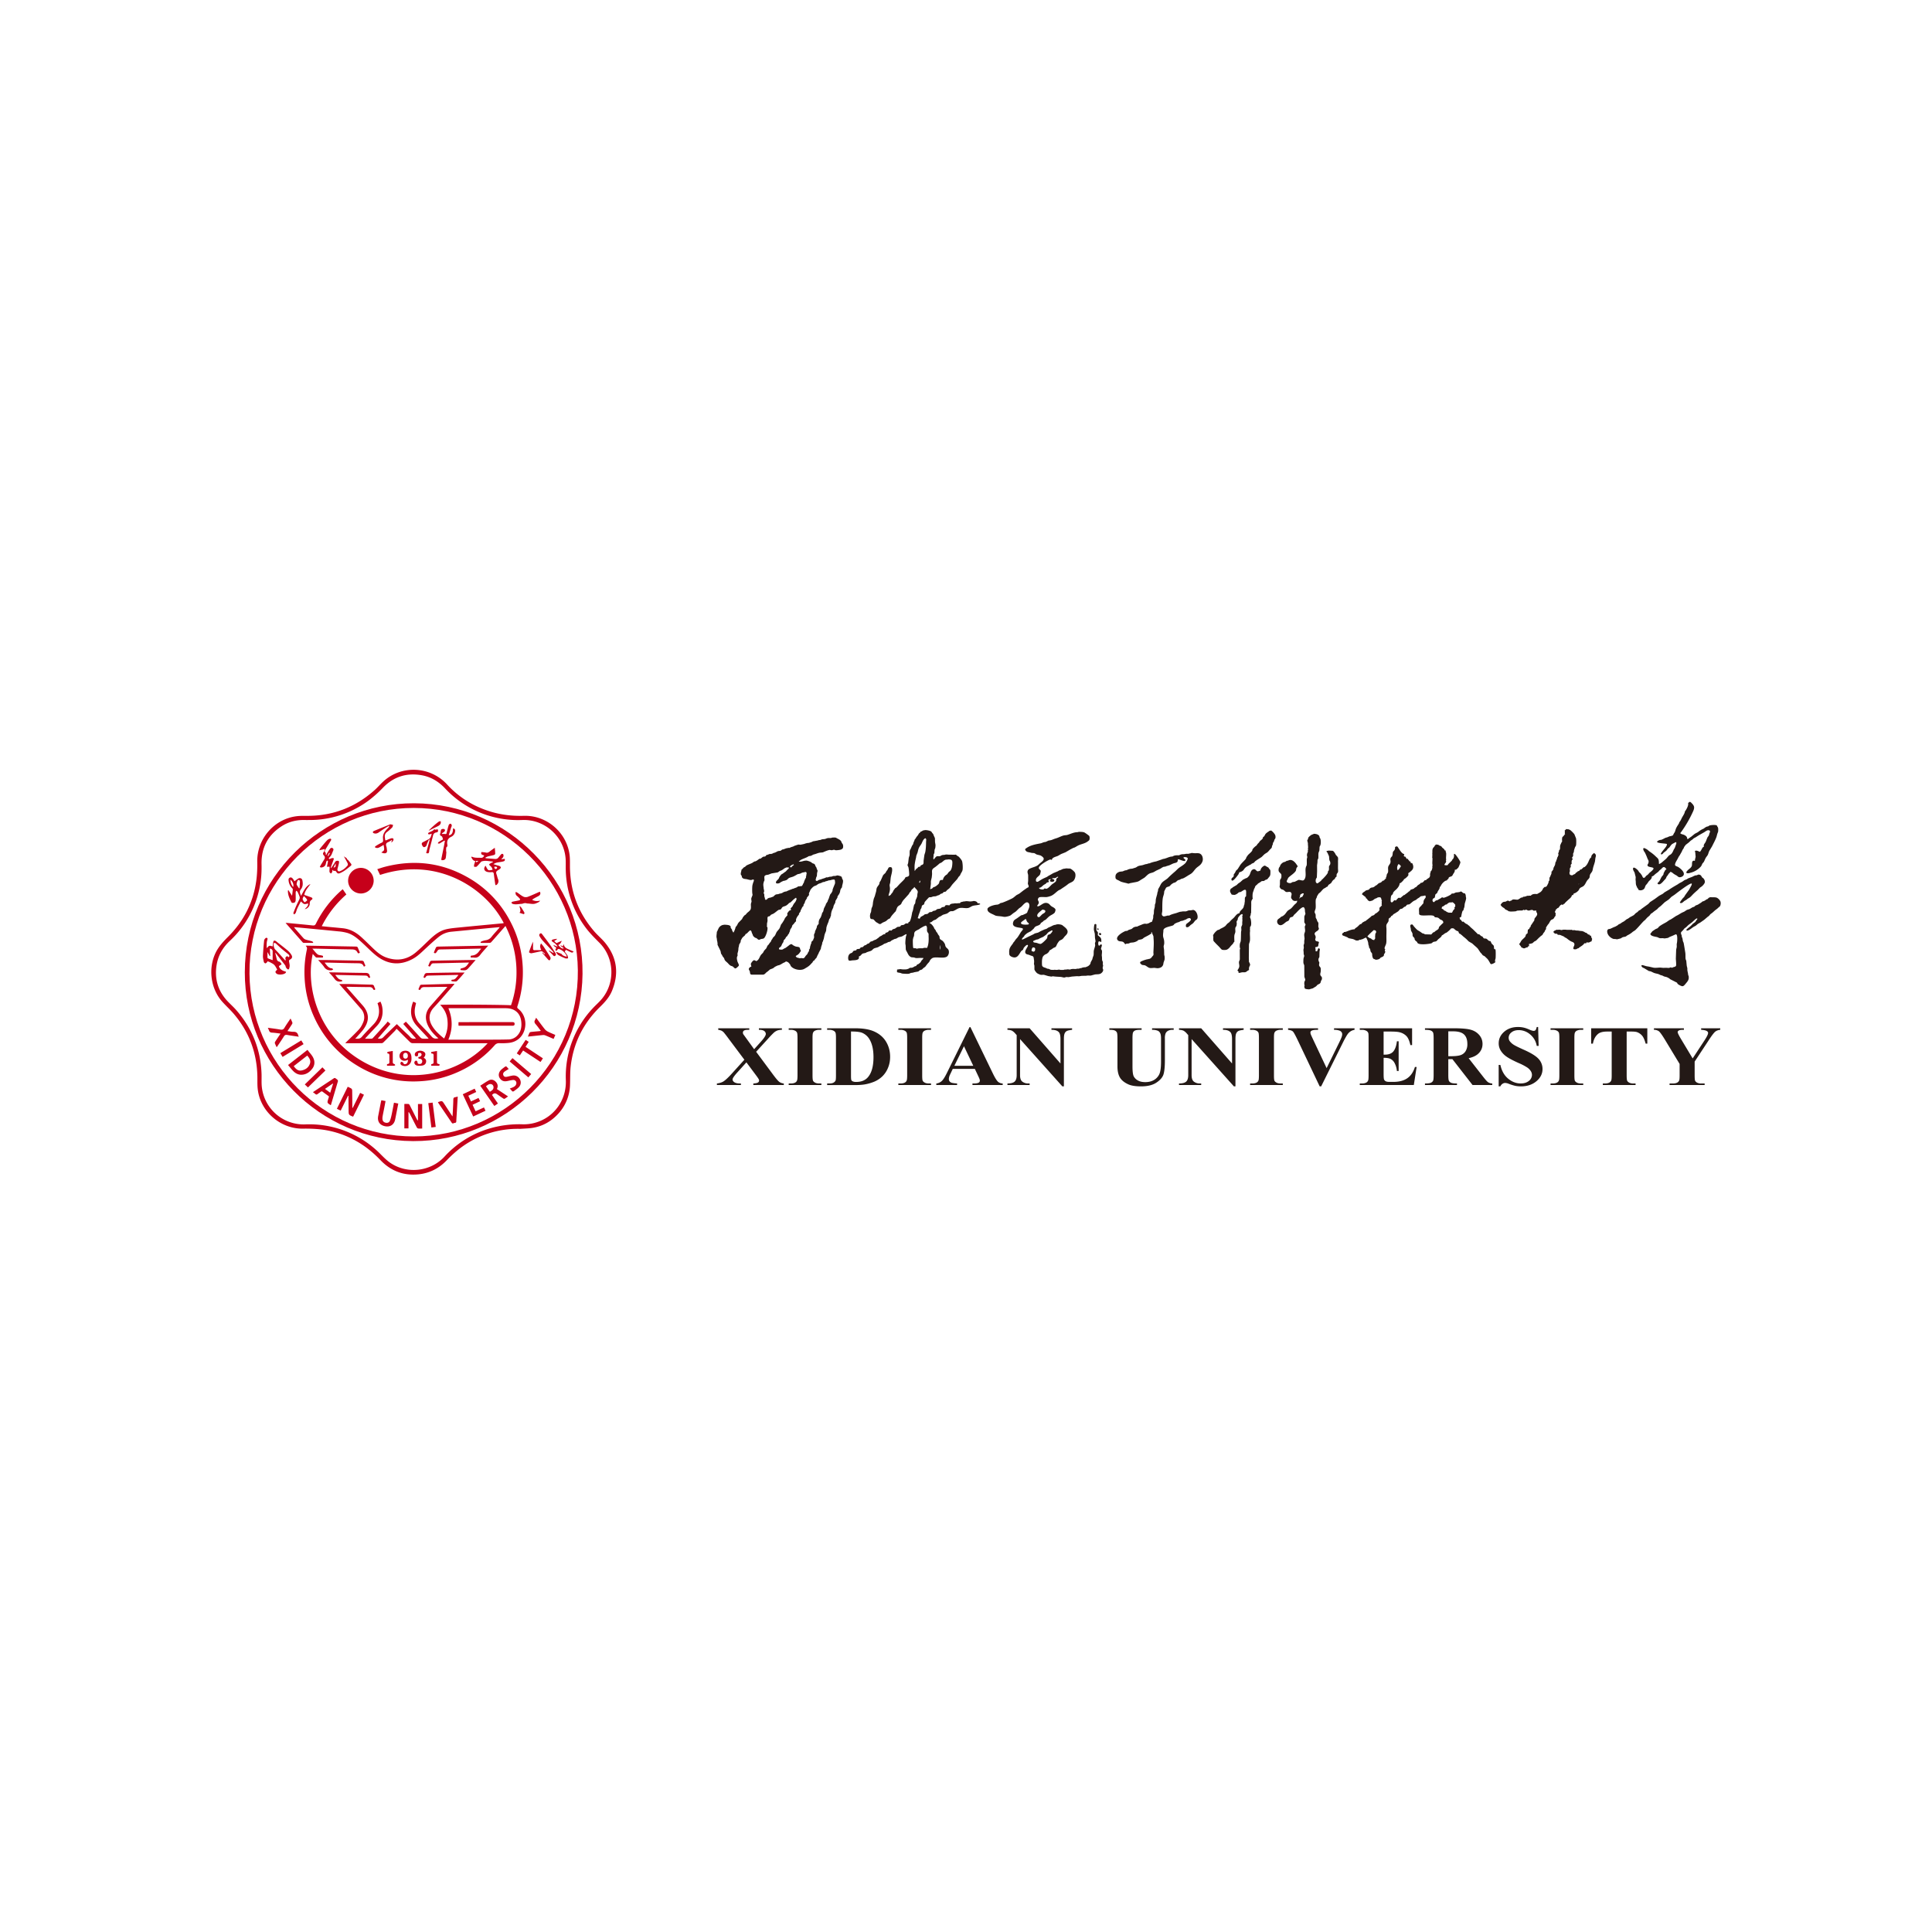 <svg width="128" height="128" fill="none" xmlns="http://www.w3.org/2000/svg"><path fill-rule="evenodd" clip-rule="evenodd" d="m50.096 69.682 1.142 1.54c.19.254.325.41.405.464a.62.62 0 0 0 .286.098v.102h-2.02v-.102c.162-.011.265-.034.312-.067.047-.033.07-.074.07-.122a.174.174 0 0 0-.021-.088c-.028-.056-.1-.16-.214-.311l-.605-.812-.631.7c-.19.214-.285.358-.285.433 0 .054.025.105.073.15.049.046.122.08.217.1.042.011.13.017.262.017v.102h-1.59v-.102c.18-.024.324-.069.427-.133.136-.085.327-.262.571-.533l.822-.909-1.054-1.406a8.577 8.577 0 0 0-.296-.385.567.567 0 0 0-.162-.13.748.748 0 0 0-.22-.059v-.103h2.056v.103h-.104c-.118 0-.2.018-.247.051a.154.154 0 0 0-.071.13c0 .04.007.075.022.104l.21.289.513.71.437-.486c.224-.249.336-.424.336-.523a.23.23 0 0 0-.047-.14.308.308 0 0 0-.136-.099.772.772 0 0 0-.275-.036v-.103h1.524v.103a.985.985 0 0 0-.29.04.792.792 0 0 0-.235.14 6.713 6.713 0 0 0-.397.414l-.785.86Zm4.322 2.102v.102h-2.165v-.102h.138c.12 0 .216-.02.29-.059a.255.255 0 0 0 .121-.133c.023-.043.035-.16.035-.349V68.77c0-.192-.012-.313-.035-.36a.285.285 0 0 0-.135-.127.594.594 0 0 0-.276-.054h-.138v-.103h2.165v.103h-.137a.619.619 0 0 0-.29.058.271.271 0 0 0-.125.134c-.022.044-.034.16-.034.349v2.473c0 .192.012.312.035.36.024.049.07.09.138.126.068.037.16.055.276.055h.137Zm.383.102v-.102h.138c.12 0 .212-.017.276-.052a.32.32 0 0 0 .142-.14c.019-.039.028-.155.028-.349V68.77c0-.192-.011-.313-.035-.36a.284.284 0 0 0-.135-.127.596.596 0 0 0-.276-.054H54.8v-.103h1.854c.495 0 .893.062 1.195.184.368.15.648.376.838.678.19.304.286.647.286 1.03 0 .264-.047.507-.141.73a1.66 1.66 0 0 1-.363.552 1.77 1.77 0 0 1-.515.35 3.01 3.01 0 0 1-.713.203 3.77 3.77 0 0 1-.587.034h-1.854Zm1.58-3.546v2.934c0 .155.008.25.024.285a.167.167 0 0 0 .082.08.536.536 0 0 0 .239.042c.34 0 .6-.105.779-.316.244-.285.366-.726.366-1.325 0-.483-.084-.868-.25-1.157a1.028 1.028 0 0 0-.51-.46c-.147-.057-.39-.085-.73-.083Zm5.302 3.444v.102h-2.165v-.102h.138c.12 0 .217-.02.29-.059a.255.255 0 0 0 .121-.133c.023-.043.035-.16.035-.349V68.77c0-.192-.012-.313-.035-.36a.285.285 0 0 0-.135-.127.595.595 0 0 0-.276-.054h-.138v-.103h2.165v.103h-.137a.619.619 0 0 0-.29.058.272.272 0 0 0-.125.134c-.022.044-.033.16-.033.349v2.473c0 .192.01.312.034.36.024.049.07.09.138.126.068.037.16.055.276.055h.137Zm2.903-.968h-1.463l-.174.367a.75.75 0 0 0-.085.301c0 .106.047.184.14.233.055.03.19.052.406.067v.102h-1.377v-.102a.64.64 0 0 0 .366-.168c.096-.091.215-.28.354-.567l1.482-3h.058l1.493 3.083c.143.293.26.476.352.552a.51.51 0 0 0 .294.1v.102h-2.004v-.102h.082c.16 0 .274-.02.339-.061a.143.143 0 0 0 .068-.128.317.317 0 0 0-.019-.102 2.504 2.504 0 0 0-.092-.209l-.22-.468Zm-.104-.205-.616-1.295-.637 1.295h1.253Zm3.734-2.485 2.043 2.332v-1.616c0-.225-.035-.378-.106-.457-.098-.107-.262-.16-.492-.156v-.103h1.368v.103c-.175.02-.292.047-.353.079a.326.326 0 0 0-.14.158c-.034.073-.05.199-.05.376v3.13h-.105l-2.8-3.13v2.39c0 .216.054.362.163.438a.633.633 0 0 0 .374.114h.098v.102h-1.47v-.102c.229-.002.387-.044.477-.127.09-.084.135-.225.135-.425V68.58l-.089-.1a.808.808 0 0 0-.233-.198.765.765 0 0 0-.29-.052v-.103h1.47Zm5.281 0h2.138v.103h-.107c-.16 0-.27.016-.331.046a.27.27 0 0 0-.129.126c-.025.054-.038.188-.038.402v1.84c0 .338.028.56.084.67a.67.67 0 0 0 .277.272c.128.072.29.108.485.108.225 0 .415-.046.573-.138a.87.87 0 0 0 .354-.378c.079-.161.118-.441.118-.84v-1.534c0-.168-.02-.289-.059-.36a.33.33 0 0 0-.145-.15.951.951 0 0 0-.39-.064v-.103h1.433v.103h-.085a.598.598 0 0 0-.29.064.371.371 0 0 0-.168.191.888.888 0 0 0-.04.319v1.428c0 .442-.032.761-.095.957-.065.196-.221.376-.47.54-.248.165-.588.247-1.017.247-.358 0-.635-.043-.831-.13-.266-.119-.454-.27-.565-.454-.11-.186-.165-.434-.165-.747v-1.841c0-.216-.012-.35-.04-.403a.279.279 0 0 0-.137-.126c-.065-.032-.185-.047-.36-.045v-.103Zm6.085 0 2.044 2.332v-1.616c0-.225-.036-.378-.107-.457-.098-.107-.262-.16-.492-.156v-.103h1.368v.103c-.175.02-.292.047-.352.079a.324.324 0 0 0-.141.158c-.034.073-.05.199-.05.376v3.13h-.105l-2.8-3.13v2.39c0 .216.054.362.164.438a.631.631 0 0 0 .373.114h.098v.102h-1.47v-.102c.23-.002.388-.044.477-.127.09-.084.135-.225.135-.425V68.58l-.089-.1a.792.792 0 0 0-.232-.198.764.764 0 0 0-.29-.052v-.103h1.469Zm5.407 3.658v.102h-2.166v-.102h.138c.12 0 .217-.02.29-.059a.258.258 0 0 0 .122-.133c.022-.043.034-.16.034-.349V68.77c0-.192-.011-.313-.034-.36a.287.287 0 0 0-.136-.127.594.594 0 0 0-.276-.054h-.138v-.103h2.166v.103h-.138a.618.618 0 0 0-.29.058.271.271 0 0 0-.125.134c-.022.044-.033.16-.033.349v2.473c0 .192.011.312.034.36.025.049.07.09.138.126.069.037.16.055.276.055h.138Zm4.753-3.658v.103a.686.686 0 0 0-.402.219c-.086.093-.213.31-.382.652l-1.427 2.873h-.1l-1.421-2.99c-.171-.36-.286-.572-.343-.634-.059-.064-.168-.103-.329-.12v-.103h1.986v.103h-.067c-.18 0-.302.02-.367.061a.132.132 0 0 0-.07.122c0 .033.008.073.024.118s.072.167.165.365l.883 1.871.818-1.666c.098-.201.159-.337.18-.405a.551.551 0 0 0 .034-.175.23.23 0 0 0-.05-.147.29.29 0 0 0-.142-.096 1.04 1.04 0 0 0-.348-.048v-.103h1.358Zm1.926.217v1.53h.082c.263 0 .453-.075.572-.224.117-.15.193-.37.226-.662h.116v1.968h-.116a1.385 1.385 0 0 0-.154-.527.634.634 0 0 0-.275-.276c-.103-.047-.254-.07-.451-.07v1.059c0 .207.01.333.03.38a.231.231 0 0 0 .107.113c.053.03.138.044.257.044h.247c.387 0 .697-.081.93-.244.234-.162.4-.41.503-.743h.113l-.186 1.195h-3.58v-.102h.137c.12 0 .217-.02.29-.059a.254.254 0 0 0 .122-.133c.023-.043.034-.16.034-.349V68.77c0-.17-.005-.275-.015-.313a.266.266 0 0 0-.113-.15.568.568 0 0 0-.318-.078h-.138v-.103h3.467v1.112h-.115c-.06-.271-.142-.466-.25-.585a.931.931 0 0 0-.453-.26c-.114-.034-.328-.05-.641-.05h-.428Zm4.286 1.83v1.054c0 .203.014.331.041.383a.292.292 0 0 0 .145.127c.07.031.199.047.389.047v.102h-2.121v-.102c.192 0 .321-.016.39-.049a.303.303 0 0 0 .144-.126c.027-.052.04-.179.04-.382v-2.44c0-.204-.013-.331-.04-.384a.289.289 0 0 0-.146-.126c-.07-.032-.198-.048-.388-.048v-.103h1.925c.502 0 .867.032 1.1.095.231.062.421.179.568.348.146.168.22.367.22.595 0 .277-.11.506-.33.688-.141.114-.337.2-.59.257l.996 1.273c.13.165.223.267.278.308.084.057.18.088.29.094v.102h-1.304l-1.335-1.714h-.272Zm0-1.844v1.647h.174c.283 0 .495-.023.635-.07a.622.622 0 0 0 .332-.256.866.866 0 0 0 .121-.48c0-.288-.074-.499-.222-.636-.147-.137-.385-.205-.713-.205h-.327Zm5.951-.288.034 1.253h-.126a1.25 1.25 0 0 0-.435-.759 1.153 1.153 0 0 0-.75-.287c-.207 0-.372.05-.493.152a.442.442 0 0 0-.182.348c0 .082.022.157.064.222a.983.983 0 0 0 .284.257c.096.061.317.17.663.325.485.216.811.42.98.613a.973.973 0 0 1 .252.66c0 .314-.136.585-.405.81-.27.227-.613.34-1.028.34-.13 0-.255-.012-.37-.035a3.116 3.116 0 0 1-.437-.137.72.72 0 0 0-.24-.055.318.318 0 0 0-.169.055.392.392 0 0 0-.144.17h-.112v-1.42h.112c.09.4.262.703.519.913.255.21.53.315.825.315.229 0 .41-.056.546-.169a.503.503 0 0 0 .203-.394.475.475 0 0 0-.079-.258.847.847 0 0 0-.236-.237 3.707 3.707 0 0 0-.562-.292c-.376-.169-.647-.311-.812-.43a1.36 1.36 0 0 1-.38-.396.91.91 0 0 1-.134-.483c0-.3.122-.555.364-.766.243-.21.548-.315.916-.315.135 0 .265.014.391.044.096.022.213.063.349.123.138.06.235.09.289.09a.173.173 0 0 0 .126-.044c.031-.03.059-.1.085-.213h.092Zm2.988 3.743v.102h-2.165v-.102h.137c.12 0 .217-.02.29-.059a.259.259 0 0 0 .122-.133c.022-.043.034-.16.034-.349V68.77c0-.192-.012-.313-.034-.36a.286.286 0 0 0-.136-.127.59.59 0 0 0-.276-.054h-.137v-.103h2.165v.103h-.138a.619.619 0 0 0-.29.058.271.271 0 0 0-.125.134c-.022.044-.033.16-.033.349v2.473c0 .192.011.312.034.36.024.049.07.09.138.126.069.037.16.055.276.055h.138Zm4.246-3.658v1.019h-.109c-.066-.236-.138-.405-.217-.507a.815.815 0 0 0-.327-.245c-.077-.034-.213-.05-.406-.05h-.309v2.9c0 .192.012.312.035.36.024.049.07.09.138.126a.588.588 0 0 0 .279.055h.138v.102h-2.169v-.102h.138c.119 0 .216-.02.289-.059a.264.264 0 0 0 .125-.133c.024-.043.035-.16.035-.349v-2.9h-.3c-.279 0-.482.053-.608.16-.178.15-.289.364-.336.642h-.116v-1.019h3.72Zm4.831 0v.103a.639.639 0 0 0-.315.108c-.102.078-.262.29-.483.635l-.897 1.361v.91c0 .194.01.315.033.362a.3.3 0 0 0 .132.124.547.547 0 0 0 .265.055h.232v.102h-2.324v-.102h.217c.122 0 .219-.02.29-.059a.277.277 0 0 0 .125-.133c.023-.043.034-.16.034-.349v-.754l-.975-1.611c-.194-.318-.329-.505-.41-.562a.543.543 0 0 0-.316-.087v-.103h1.985v.103h-.089c-.12 0-.204.016-.253.048-.047.03-.071.064-.071.1 0 .065.082.233.245.5l.748 1.246.746-1.135c.184-.277.277-.46.277-.551 0-.05-.026-.091-.079-.124-.069-.047-.197-.074-.382-.084v-.103h1.265ZM111.959 53.122c.056.015.097.067.139.109.06.06.136.16.141.246.009.142-.07.28-.121.394a7.856 7.856 0 0 1-.48.873c-.031.05-.293.45-.319.45 0 .017-.004.013.012.013.054.061.127.063.199.089.098.035.234.113.248.23.001.018-.004.048.015.048v.012h.047c.065-.065.149-.11.219-.162l.2-.164c.066-.047.147-.08.217-.119.047-.034.093-.07.139-.105l.132-.08.124-.058c.073-.05.175-.141.273-.141v-.012c.009.008.01.012.023.012v-.012l.087-.051c.081-.033.417-.064.489-.003.019.016.023.043.032.063l.043.067c.023.06.02.164.017.231-.004.08-.044.138-.063.206l-.049.185c-.076.217-.193.418-.292.624l-.184.305c-.047.094-.065.204-.117.296l-.093.126c-.068.1-.101.22-.163.322l-.077.087c-.043.07-.058.146-.114.21a1.352 1.352 0 0 1-.675.407c-.057.015-.124.04-.191.037-.266-.017.113-.296.158-.335a.439.439 0 0 0 .102-.13c.049-.107-.009-.246.07-.34.042-.05.092-.02.144-.02a2.88 2.88 0 0 0 .008-.092l.041-.169a28.89 28.89 0 0 0-.025-.293l-.024-.098c.097-.06.229.012.316.052.01.005.015.01.015-.005.095-.05.16-.332.272-.332v-.011c-.059-.11.063-.212.104-.298.046-.095.076-.195.119-.29.019-.044.059-.082.085-.124.029-.048.036-.109.053-.164l.04-.097c.002-.025-.008-.062-.025-.079-.031-.03-.106-.031-.147-.018-.082.024-.148.084-.22.127-.129.074-.263.146-.392.224l-.175.112-.12.062-.084.078-.121.081-.114.11-.213.165-.101.136-.038.093-.073.106-.046.107c-.04.078-.089.154-.129.232l-.079.116-.062.121c-.063.124-.154.24-.181.384-.005.023.005.062.019.076.052.052.138.063.198.102.144.093.488.372.327.568-.065.08-.218.138-.319.084a13.4 13.4 0 0 0-.124-.096c-.065-.034-.129-.068-.191-.112-.071-.052-.131-.124-.23-.124v.012l-.042.053-.048.047c-.031.03-.041.066-.065.1l-.078.098-.06.134-.113.12c-.07.08-.212.256-.329.26-.046.001-.106-.02-.106-.078.05-.053.11-.108.145-.17.047-.086.084-.18.137-.261l.098-.12c.019-.035.019-.08.031-.121l.098-.186a.134.134 0 0 1 .095-.054c-.006-.006-.011-.012-.023-.012-.017-.057-.103-.157-.175-.141-.068.014-.114.086-.165.132l-.118.097-.07.082-.19.144c-.071.056-.142.16-.242.16v.012a.162.162 0 0 1-.016.105c-.048.095-.109.136-.181.208l-.117.168-.082.092c-.054.086-.056.202-.145.27a.36.36 0 0 1-.228.07l-.108-.024c-.012-.076-.056-.097-.09-.157l-.065-.15c-.03-.077-.025-.184-.03-.272a4.058 4.058 0 0 1-.013-.109l.009-.165-.074-.296c-.035-.081-.106-.161-.104-.26.001-.024.011-.056.032-.066.077-.036.249.122.297.173l.08.122.078.075c.036.041.074.099.105.145.027.042.047.137.099.152.095.026.132-.08.184-.13l.11-.08c.035-.039.071-.078.106-.119.061-.048.268-.206.268-.287 0-.102-.328-.066-.391-.18-.024-.045.004-.09.027-.126a.3.3 0 0 0 .038-.179c-.016-.082-.053-.114-.077-.18a3.715 3.715 0 0 0-.164-.382c-.025-.05-.07-.087-.089-.146-.011-.034-.047-.112-.007-.145.009-.009.015-.006.015-.023a.79.79 0 0 1 .255.126l.105.092c.156.105.299.21.437.347.053.054.123.102.161.166.048.083.049.221.049.324.015 0 .012-.004.012.012a.721.721 0 0 0 .229-.149c.08-.07.169-.138.248-.214l.147-.174c.055-.059.13-.08.184-.136.08-.083.122-.194.168-.297l.062-.099.103-.295a2.272 2.272 0 0 0-.004-.082c-.05-.007-.101.026-.141.05-.055.032-.113.052-.162.098-.062.058-.103.13-.151.193l-.096.08c-.039.04-.063.09-.105.132-.058.055-.121.094-.18.143-.039.032-.062.089-.115.104-.025.007-.053-.006-.08-.006.019-.157.456-.527.407-.669-.015-.044-.558-.047-.632-.125-.008-.008-.036-.047-.012-.047a.376.376 0 0 1 .213-.107h.047l.127-.054.149-.078c.05-.02.104-.027.15-.046.066-.028.133-.07.214-.07l.134-.046c.037-.028.042-.078.064-.116l.074-.117c.03-.079.048-.161.081-.239.037-.085.098-.18.15-.257.008-.01.016-.043.03-.043 0-.016-.004-.012.012-.012-.003-.076.074-.148.107-.208.04-.073.072-.153.114-.226.048-.085.17-.264.17-.372.085-.097.228-.359.221-.497 0-.016-.014-.06.004-.06.022-.041.069-.061.107-.082Zm-8.187 1.8.082.024v-.012c.049 0 .133.034.172.056.061.036.245.224.282.281l.108.27c.022.098.017.343.004.447-.008.06-.047.098-.072.147l-.061.187-.016.124c-.014.043-.042.079-.05.126l.005.115c-.004.03-.066.143-.087.143 0 .016-.004.012.012.012.014.027.047.062.047.095-.102.045-.071.21-.071.308-.018.002-.047.003-.047.023s-.003.06-.024.06c.008.017.031.13 0 .13-.046.045-.048.083-.048.142l-.007.046.02.073c-.046.037-.036.077-.036.13 0 .126.089.142.201.142.044-.056.099-.054.152-.085.033-.02.053-.06.078-.087.026-.026.102-.04.102-.088.049-.007.092-.036.118-.036.002-.047.06-.052.06-.095h.011l.048.012c.024-.03.166-.142.166-.166.015 0 .011-.004.011.012h.036l.099-.09c.097-.104.155-.233.207-.36.006-.015.019-.06.038-.06 0-.071.118-.148.118-.165-.023-.084.072-.18.127-.228.014-.012.051-.025.051-.045.015 0 .012-.004.012.012.052.036.094.07.108.133.013.06-.019.145-.03.2l-.026.21c-.03.14-.084.27-.12.406-.021.076-.028.161-.056.234-.034.09-.119.16-.154.253-.021.057-.014.14-.039.194-.035.073-.105.12-.151.187-.086.12-.127.272-.248.369-.066.052-.162.075-.225.133-.043.038-.057.095-.087.14a.703.703 0 0 1-.265.2c-.016.003-.058 0-.058.019-.011.015-.036.094-.047.094v.012c-.011-.002-.044-.01-.056-.003l-.018.013c-.021.018-.016.042-.024.067l-.077.104c-.051.049-.394.338-.394.388-.036.003-.106.044-.106.083h-.012c-.016-.012-.06-.025-.06-.047h-.023c0 .014.007.035-.012.035v.012a.094.094 0 0 0-.065.019 3.97 3.97 0 0 0-.125.17c-.081-.003-.151.13-.189.13v.013c.012.057-.048.091-.048.142.017.012.04.059.059.059-.015.055-.011.13-.011.19-.062.04-.084.122-.131.177-.053.06-.138.058-.188.119-.052.063-.09.148-.132.218a2.695 2.695 0 0 1-.059.064l-.114.176c-.015.033-.005.086-.005.123h-.011c-.008.01-.029.059-.036.059-.034.036-.038.082-.059.124l-.069.076a4.067 4.067 0 0 1-.055.103c-.034.044-.075.064-.118.097l-.086.078c-.075.063-.148.15-.222.215-.045.038-.098.05-.144.084l-.095.09a1.08 1.08 0 0 1-.242.057v.012c.008.03.012.101.012.13h-.012v.012l-.047-.012c-.008.035-.014.054-.041.076l-.086.018c-.056.016-.088.061-.169.052-.052-.007-.091-.051-.155-.051-.015-.1-.141-.16-.141-.249.072-.061.097-.156.155-.225.075-.091.175-.156.244-.251.029-.042.023-.106.056-.148.021-.028.101-.064.101-.099-.008-.024.012-.167.012-.213.049-.017.124-.07.119-.13-.001-.013-.003-.012.011-.012.013-.015.052-.06.072-.06-.006-.011-.034-.059-.012-.059l.227-.337c.025-.041.008-.107.036-.15.044-.065.158-.18.165-.26a.24.24 0 0 0-.017-.104c-.012-.023-.044-.054-.044-.084.001-.013.018-.048 0-.048v-.024l-.178.012c-.022-.023-.05-.046-.084-.05-.145-.018-.193.091-.345.008-.012-.007-.033-.011-.033-.029l-.166.036c-.009-.01-.024-.02-.024-.036-.015 0-.011-.004-.011.012l-.074.038c-.053.014-.11.006-.163.006l-.166.01c-.048.002-.076.037-.12.043a2.78 2.78 0 0 1-.331.016c-.051 0-.087-.018-.141-.018-.058-.065-.142-.082-.211-.124-.033-.02-.055-.062-.085-.089a.521.521 0 0 1-.221-.193c-.007-.013-.002-.009-.017-.009 0-.016-.004-.012.012-.012.053-.098.132-.201.26-.201l.079-.014c.041-.013.072-.057.123-.057.028-.01.119.022.119.047.015 0 .012.004.012-.012h.011a.204.204 0 0 1 .119-.047c.072-.134.278-.036.412-.06l.01-.002.013-.005.131-.079.046-.038c.032-.014.079-.011.109-.02.015-.005.025-.003.025-.021.007-.01-.005-.012.012-.012v-.012a.523.523 0 0 0 .197-.033l.09-.036.069.01v-.012h.166v-.012c.08-.08.161-.1.284-.104.035.002.069.005.104.006.062-.006.097-.05.148-.072a.51.51 0 0 0 .266-.288c.012-.03.098-.09.098-.11.139.013.162-.072.213-.171.035-.068.06-.108.06-.197.094-.08.032-.15.067-.258.006-.022.051-.07.051-.074h-.012l.008-.019c.041-.085.092-.167.078-.278-.002-.012-.008-.023.009-.023l.034-.024c.026-.028.037-.106.084-.106-.029-.142.119-.248.119-.391a.214.214 0 0 0 .012-.083c.018-.018.04-.083.059-.083-.01-.074.027-.09.042-.137.011-.033.008-.067.022-.098.018-.037.06-.082.055-.133 0-.012-.003-.01.011-.01.009-.014.024-.028.024-.048-.06-.06 0-.148.022-.214l.002-.07c.107-.081.058-.195.079-.32.006-.041.111-.273.134-.273-.016-.062-.018-.252.02-.3l.095-.093c.015-.022.042-.081.075-.081 0-.014.006-.024-.012-.024-.011-.049.001-.114-.001-.166l-.011-.07c.045-.022.072-.061.107-.096Zm-42.465.072c.116.003.326.04.401.107l.052.08.06.067c.022.033.03.077.046.112l.075.168.007.26.03.178c.006.061-.004.13-.01.188-.007.057-.038.106-.05.156l-.012.188c-.007.047-.04.08-.051.122l-.004.103-.016.108.005.094c.016 0 .012-.004.012.012.015 0 .012.003.012-.012h.012c.057-.054.103-.142.17-.182.059-.035.151-.006.218-.018.044-.008.075-.038.112-.055.04-.02.099-.03.151-.03l.083-.011c.071-.032.195-.004.273-.005.122-.002.25.005.379.005.068-.035.123.044.17.076l.084.05a1.4 1.4 0 0 1 .212.268c.053.11.077.533.034.655-.028.079-.077.149-.117.22l-.036.088c-.026.044-.072.076-.104.117l-.087.138-.282.31c-.074.083-.133.177-.202.262-.051.062-.127.108-.186.158-.037.032-.052.075-.097.1-.038.02-.1.016-.139.037l-.07.075-.122.04-.095.074-.123.037c-.028.014-.056.028-.085.04-.056.016-.126.01-.188.021-.047.009-.092.037-.145.046-.043.008-.1-.004-.137.014-.017.008-.27.284-.28.306-.023.046-.024.112-.054.153-.031.044-.093.04-.123.084-.028.041-.026.098-.041.145-.015.047-.05.082-.068.125l-.028.112c-.04.116-.092.237-.12.36a3.19 3.19 0 0 1-.036.095h.025l.106.035.069-.12c.06-.035.123-.069.185-.102.036-.027.061-.06.105-.075l.16-.025c.054-.028.093-.094.15-.115l.133-.013.099-.07.126-.024c.086-.03.1-.107.217-.107l.135-.026.056-.054a.274.274 0 0 1 .164-.05c.016-.01.06-.003.06-.024.012-.023.025-.054.045-.072.057-.052.203-.011.274-.011.046-.099.166-.119.273-.119.063-.025.174-.012.249-.012.04-.02.127-.011.177-.011.019-.062.065-.084.13-.084a.473.473 0 0 1 .202-.035c.08-.04.262.006.355.003l.143-.015c.103-.046.332.015.332.142h.011c.04-.018.166.002.166.06h-.011c-.136.067-.311.059-.462.098-.12.03-.213.124-.333.148-.162.03-.336-.022-.509-.005-.186.017-.314.153-.478.208-.063.02-.144-.004-.204.024-.073.035-.138.11-.222.147l-.253.076-.162.102c-.033.014-.065.028-.097.04l-.207.168c-.044.031-.102.032-.148.06-.08.046-.149.142-.255.142 0 .016.004.012-.012.012v.023c.119.05.217.181.28.288l.03.078.082.102.05.11.06.068.063.12.074.093c.027.064.01.153.052.208l.18.123a.89.89 0 0 1 .14.2c.021.063.026.139.063.193.055.081.154.124.185.221a.414.414 0 0 1-.071.38c-.179.21-.725.028-.982.126-.055.02-.14.1-.174.148l-.062.12-.117.128-.144.19c-.037.032-.09.062-.13.096-.034.028-.057.066-.095.09l-.121.04c-.045.022-.073.068-.121.09l-.272.05c-.024.01-.049.017-.074.025-.045.006-.09.013-.136.018-.046.016-.081.043-.136.053-.097.018-.306 0-.413-.007-.061-.005-.112-.038-.167-.05l-.103-.016-.097-.026c-.015-.054 0-.12 0-.178l.225-.03.083.014c.09.01.23.012.319 0l.118-.034.09-.056c.036-.015.093-.012.136-.012l.077-.024c.07-.031.105-.083.196-.083.031-.03.052-.068.081-.096.033-.032.077-.031.112-.057l.118-.104.052-.094c.035-.057.134-.12.134-.194-.074.007-.156-.001-.236.001-.079.002-.166.014-.249.008-.053-.005-.093-.03-.143-.039-.066-.011-.146 0-.201-.029-.127-.069-.175-.167-.235-.292-.035-.071-.086-.134-.102-.22a51.625 51.625 0 0 0-.009-.247c-.004-.049-.02-.098-.02-.153a2.84 2.84 0 0 1 .038-.438c.01-.054.044-.108.044-.167-.117.023-.189.096-.29.143-.08.036-.167.039-.251.069l-.14.084-.143.036-.067.041-.096.042-.098.082-.133.03c-.033.02-.067.038-.1.057l-.159.054-.139.089-.17.076-.1.059c-.08.035-.175.047-.256.08-.086.036-.14.14-.23.17l-.244.079c-.038.015-.071.044-.112.057-.069.02-.15.02-.21.056l-.134.137c-.016.011-.08.027-.08.04H56.9c.007.042.016.112-.01.146-.08.11-.3.1-.439.113-.071.007-.217.06-.244-.047-.038-.145-.004-.324.117-.406.042-.028.09-.032.132-.062.04-.03.056-.095.103-.118.064-.03.2-.004.2-.112l.185-.022c.037-.012.048-.059.076-.082.026-.023.079-.026.117-.026.017-.01.035-.02.051-.032.024-.022.041-.054.07-.07.039-.025.092-.033.132-.053l.061-.06.111-.037c.044-.027.07-.087.111-.11.037-.02.083-.024.124-.038l.115-.064.126-.045.18-.13c.02-.022.042-.043.063-.064l.113-.054c.084-.055.13-.108.248-.108l.024-.083c.063-.023.213-.044.213-.142l.107-.02c.031.004.063.006.094.008v-.012c.084-.114.126-.07.232-.127l.139-.1.17-.022c.04-.016.052-.073.094-.092l.156-.024c.041-.012.067-.054.104-.074.06-.034.125-.023.196-.023v-.011l.023-.072c.03-.012.069-.018.085-.052.083-.173.12-.392.154-.587l.051-.144c.024-.118.044-.226.073-.34.012-.05.059-.081.076-.126l.032-.217.035-.064.064-.164.015-.166.026-.13c.01-.111-.127-.215-.189-.293-.008-.01-.03-.032-.03-.05l-.093.108c-.03.029-.071.046-.095.083l-.071.12-.06.057-.058.11-.363.403a1.711 1.711 0 0 0-.098.151l-.04.092c-.06.08-.165.106-.23.183-.064.074-.093.222-.137.308l-.063.062c-.074.087-.157.17-.224.264l-.09.135c-.03.03-.08.039-.116.063-.06.04-.11.103-.175.138-.068.035-.15.062-.216.1-.064.036-.11.102-.203.076a79.131 79.131 0 0 0-.22-.13l-.153-.163c-.073-.049-.187.007-.225-.103a.539.539 0 0 1 .02-.326l.034-.075.024-.199c.014-.067.052-.13.07-.193.022-.078.026-.16.036-.245.006-.057.025-.115.037-.178.017-.097.073-.184.095-.275.021-.087.047-.167.069-.25.02-.076.019-.156.042-.23.031-.098.11-.17.16-.257.024-.04.02-.104.038-.147.023-.034.046-.067.068-.102l.151-.34c.043-.076.124-.116.177-.189l.036-.075.088-.118.061-.121a.125.125 0 0 1 .089-.049c.063-.006.127.006.144.07.044.159-.036.405-.066.544-.03.138-.03.27-.05.412l-.037.132c-.009.072.013.148.017.213a.887.887 0 0 1-.05.357c-.006.016-.058.172-.024.182l.03-.02.094-.046a4.36 4.36 0 0 0 .035-.063l.085-.101c.032-.047.05-.103.078-.15l.096-.129.093-.059c.09-.091.176-.197.27-.287.092-.09.179-.17.262-.27.029-.034.037-.086.073-.115.025-.021.064-.02.097-.028.04-.01.09-.038.117-.068l.011-.017c.03-.07-.02-.468-.04-.547-.013-.045-.051-.083-.056-.133-.006-.057.03-.103.038-.154l.041-.343.05-.155c.022-.118-.012-.261.034-.364l.05-.087.079-.186.069-.102.035-.125.05-.11.033-.095.05-.05.057-.1c.037-.045.075-.09.111-.136l.046-.087c.03-.04.074-.054.1-.099.007-.011.015-.018.015-.034.081-.01.115-.057.182-.083l.138-.024Zm22.88.023c.1.024.256.217.295.302a.346.346 0 0 1 .014.215c-.013.038-.048.068-.062.104l-.036.117c-.019.032-.052.063-.06.102l-.022.113c-.012.025-.032.051-.039.08-.012.045-.006.082-.029.118-.025.04-.065.07-.097.105-.058.059-.107.13-.17.184-.047.04-.104.068-.154.1-.093.06-.166.158-.252.229a66.18 66.18 0 0 1-.298.19c-.039.029-.081.056-.117.085l-.077.087c-.05.043-.102.044-.155.075l-.047.043-.099.048-.092.055a.638.638 0 0 0-.239.178l-.085.116a.578.578 0 0 1-.195.112c-.015.006-.07.01-.07.027l-.038.104c-.045.071-.341.481-.434.435-.027-.013-.04-.034-.042-.066-.011-.112.087-.125.134-.197.018-.028.02-.075.018-.11-.001-.012-.01-.036.007-.036l.093-.142c.02-.036.028-.079.056-.112l.103-.096.184-.29c.1-.131.235-.246.34-.372.032-.04.04-.086.06-.132l.092-.13c.088-.101.2-.17.274-.282.007-.01.005-.008.018-.008-.021-.11.149-.246.223-.31l.062-.043.061-.095.098-.101.058-.087c.085-.093.209-.13.209-.276h.011l.05-.033c.053-.052.074-.14.127-.194.052-.054.126-.102.189-.143.02-.014.045-.045.073-.045.017-.006.047.011.047-.012h.012v-.012Zm-12.714.095c.124 0 .249 0 .352.032.048.016.327.212.345.248.03.062.031.213-.007.27-.022.033-.058.052-.088.076-.183.147-.404.17-.614.264-.087.038-.165.095-.25.14l-.116.04-.201.106-.303.178-.29.116-.207.12c-.103.051-.376.1-.396.235-.003.016.004.023-.014.023v.012c-.014 0-.024.006-.024-.012-.022-.007-.068-.02-.095-.011-.156.047-.686.363-.734.52-.035.115.095.15.118.218.015.047-.031.198-.044.242-.009.03-.032.048-.053.072-.087.094-.223.163-.22.31 0 .028.004.067.02.084.03.034.096.032.132.011.115-.069.228-.146.347-.205l.242-.109.064-.049c.117-.061.233-.131.347-.196l.28-.115.11-.063.099-.029c.076-.036.156-.087.252-.087l.071-.012c.043-.017.129-.001.178 0 .045 0 .106-.002.142.012.084.031.275.192.309.276.065.166.009.389-.09.512-.078.097-.235.14-.338.207l-.159.123c-.118.085-.248.164-.366.25l-.145.073c-.182.127-.326.308-.54.377-.086.027-.187.06-.283.064-.115.003-.37-.025-.459.02-.024.011-.042.038-.056.06-.079.116.038.168.034.288-.003.074-.053.12-.089.174-.007.01-.025.064.002.064.062.015.112-.015.158-.041.177-.103.33-.257.56-.141.075.037.126.123.192.172.09.067.23.11.281.22.018.039-.03.189-.054.216-.09.104-.234.15-.34.23-.088.065-.169.158-.252.233l-.125.067a5.709 5.709 0 0 1-.07.07l-.108.072-.017.004c-.04.173-.247.172-.365.252-.06.04-.073.09-.115.133-.06.059-.129.117-.192.174l-.098.046-.144.079-.149.124c-.025.032-.039.07-.065.102-.049.06-.128.106-.128.192h.036c.02.004.323-.151.359-.17l.358-.17.105-.063.216-.056.18-.099.243-.11.132-.041.117-.078.112-.048c.116-.043.233-.137.37-.137.101-.061.307-.036.411.005.046.018.085.058.123.087.148.114.349.278.229.495-.04.073-.102.123-.157.185-.058.066-.097.14-.174.191-.057.04-.148.06-.194.115-.047.055-.09.12-.126.181-.037.064-.063.173-.127.217l-.11.048c-.049.024-.085.062-.13.09l-.13.074c-.035.032-.044.08-.066.116l-.11.099c-.028.023-.065.031-.098.047a.428.428 0 0 0-.175.152c-.046.07-.067.242-.067.339 0 .061-.004.238.019.28.053.097.15.1.24.137l.098.048.087.009c.055.017.101.055.162.065l.176.006c.046-.02.138 0 .19 0l.106-.012c.053-.024.108.007.155.012h.2c.048-.028.128-.024.19-.024.065-.03.177 0 .25 0 .09-.058.26-.035.379-.035.052-.027.135-.024.2-.024a.321.321 0 0 1 .155-.036c.066-.044.197-.059.284-.059l.152-.065a.463.463 0 0 0 .15-.14c.03-.039.022-.088.042-.133l.101-.185.027-.113.054-.147c.02-.1.003-.222.02-.319.02-.107.066-.21.086-.322.011-.06-.016-.115-.009-.175.006-.046.036-.079.036-.131l-.037-.225a71.484 71.484 0 0 0-.01-.248c-.014-.09-.052-.193-.062-.286-.007-.054.013-.33.05-.358.032-.025.094-.024.11.02.012.036.002.087.002.126l.008.258c.013.054.077.079.092.127.02.06-.018.14.006.202l.004.006.096.077c.117.093.13.184.125.337 0 .014.004.012-.012.012v.011c-.038-.008-.12-.06-.159-.035-.045.028-.055.284.04.284.024-.042.106-.132.158-.065.036.047-.05.205-.046.266.002.048.054.082.06.131.013.102-.01.21-.012.308l.014.119.006.165c.004.066.04.105.054.16l-.004.113c-.004.036.026.142.02.142a.296.296 0 0 0-.025.175c.007.027.026.043.029.074.01.105-.088.212-.172.258-.1.054-.24.04-.366.054l-.274.073c-.064.01-.145-.001-.212 0l-.119.015-.271.005-.18.028-.152-.006-.32.025c-.08.014-.159.028-.238.04l-.117-.01c-.06.003-.11.037-.179.036a33.764 33.764 0 0 1-.19-.04c-.175-.014-.35-.014-.52-.041-.045-.008-.085.017-.13.017l-.201-.033-.276-.082c-.066-.012-.14.007-.211.001a.999.999 0 0 1-.246-.107c-.06-.046-.171-.187-.182-.258l-.001-.236-.033-.142c.02-.032.016-.216.005-.258-.015-.058-.01-.14-.041-.192-.036-.056-.09-.06-.151-.078l-.137-.055c-.067-.023-.159-.027-.209-.08-.14-.15.095-.378.138-.522.006-.024-.007-.053-.034-.057-.073-.01-.22.158-.252.215l-.038.096c-.036.049-.098.066-.132.115-.14.2-.241.488-.562.384-.07-.023-.156-.062-.199-.133-.024-.039-.023-.105-.024-.157a.753.753 0 0 1 .022-.258c.044-.131.132-.233.217-.346l.036-.07.06-.068.098-.142.116-.13c.078-.11.148-.229.218-.343.029-.048.14-.157.144-.209.009-.152-.722-.019-.66-.401a.39.39 0 0 1 .061-.163c.055-.068.149-.114.218-.162.081-.06.163-.117.245-.176a.3.3 0 0 1 .126-.032c.08-.053.213-.081.277-.15.028-.03.03-.073.046-.11.06-.142.17-.33.08-.5a.153.153 0 0 0-.13-.08c-.125 0-.287.213-.378.296l-.144.104c-.079.071-.146.15-.23.22l-.144.095c-.074.055-.142.12-.22.167a1.35 1.35 0 0 1-.319.08c-.068.008-.151-.013-.213-.023-.128-.021-.265-.021-.389-.047-.063-.013-.112-.047-.168-.073-.068-.032-.136-.06-.202-.096-.092-.05-.199-.12-.207-.24 0-.017-.007-.07.007-.07.07-.152.482-.26.652-.26l.102-.034.087-.061c.04-.023.094-.02.138-.035.218-.08.436-.177.641-.279.108-.054.206-.155.304-.226l.18-.096.27-.21.238-.166c.03-.022.082-.023.1-.061.036-.084-.042-.157-.044-.232l.02-.177v-.367c-.004-.083-.05-.157-.042-.249a.25.25 0 0 1 .053-.124c.057-.08.34-.158.44-.198.065-.027.13-.058.189-.095l.129-.118c.085-.078.275-.187.261-.327-.007-.077-.162-.184-.226-.208l-.233-.057c-.06-.023-.115-.079-.181-.096l-.151-.011-.108-.027c-.118-.025-.232-.028-.299-.135-.013-.02-.034-.042-.03-.071.004-.042.059-.07.089-.09.264-.191.608-.248.937-.312.101-.02.185-.086.3-.086l.08-.028c.07-.03.13-.078.216-.078l.117-.026.203-.08.174-.055c.143-.051.28-.126.43-.167.074-.021.17-.015.245-.037.212-.061.427-.18.667-.18l.095-.024Zm15.569.13c.13 0 .288.03.358.136.02.03.018.074.031.108l.05.09a.87.87 0 0 1 .004.4c-.012.049-.052.089-.06.143l-.012.223c-.014.063-.05.114-.06.18-.015.106 0 .222-.01.331-.005.049-.046.089-.053.133l-.006.152-.026.19.003.391-.016.4c-.008.05-.05.08-.062.125-.03.11-.03.28.12.28.086-.087.203-.123.264-.235.004-.01.008-.013.02-.013.081-.07.39-.387.39-.486v-.06c.105-.07.06-.199.073-.32.007-.06.077-.097.087-.19a.353.353 0 0 0-.015-.137l-.044-.089c-.018-.089-.013-.188-.032-.278l-.097-.215c-.018-.033-.066-.067-.066-.11a.461.461 0 0 1 .213-.034l.196.01c.072.024.128.124.166.182l.04.08c.032.042.131.137.144.18.023.083 0 .196.004.281.004.137-.001.28-.001.415 0 .078.013.16.006.237-.007.077-.06.107-.088.167a.365.365 0 0 0-.007.154c.002.012.005.011-.01.011l-.067.061-.06.11c-.02.014-.042.028-.064.04-.032.025-.059.06-.086.091l-.067.111c-.054.062-.136.096-.195.15-.018.033-.035.067-.051.1l-.066.024-.093.066-.082.041c-.088.06-.158.164-.233.238-.04.035-.08.07-.122.103l-.076.127c-.009.013-.01.03-.03.03.01.092-.067.156-.079.237-.026.18.01.383-.01.567-.009.09-.067.167-.065.261 0 .056.05.104.06.156.015.077-.002.163.02.232l.052.086.041.126.066.093c.024.064-.004.202.005.278.005.042.034.075.033.12-.005.136-.184.176-.252.27-.065.09.005.156.032.222l.01.088c.001.06-.04.113-.026.165.038.149.198.068.237.153.018.038-.016.077-.022.11l-.02.138c-.02.07-.132.064-.186.09-.004.002-.038.02-.013.02.031.087.023.141.023.237.032.011.083.022.109-.008.03-.037.052-.267.155-.15.013.014.02.031.022.052l-.023.13-.009.354c-.01.05-.052.09-.06.143a.308.308 0 0 0 .016.149l.037.078c.01.076-.035.136-.005.221.023.063.089.097.098.169a.91.91 0 0 1-.004.246c-.01.053-.032.117-.023.179.012.08.082.113.102.17a.317.317 0 0 1 .003.136l-.055.101c-.02.049-.02.11-.055.15-.051.063-.122.07-.184.115l-.09.097-.217.133-.232.065c-.06.006-.252-.014-.288-.05-.034-.036-.043-.13-.043-.181.01-.01.02-.024.035-.024-.006-.007-.011-.012-.023-.012a.566.566 0 0 1-.003-.234c.014-.043.052-.08.051-.134-.001-.069-.05-.137-.057-.213l-.005-.71c-.003-.063-.036-.104-.05-.157-.015-.062-.009-.153-.008-.223a.62.62 0 0 1 .019-.151c.011-.042.035-.082.033-.133-.001-.04-.026-.074-.033-.108l-.004-.13-.013-.13c0-.063.024-.117.025-.177.001-.048-.017-.102-.01-.154.006-.048.035-.09.038-.143v-.153l.02-.131c0-.087-.026-.19-.02-.284.004-.077.042-.135.053-.203.017-.102-.016-.21-.016-.307 0-.059.05-.1.05-.154l-.083-.144.002-.389.07-.168c.007-.04-.014-.081-.02-.117-.02-.12.006-.217-.074-.309-.095-.108-.448.285-.507.35l-.14.13c-.037.042-.053.088-.097.128-.023.019-.06.02-.088.03-.02.005-.093.029-.093.051-.04.041-.04.114-.077.16-.053.064-.117.063-.178.108-.144.103-.338.333-.529.148a.25.25 0 0 1-.063-.225c.02-.098.107-.135.176-.187.032-.025.06-.06.094-.08.042-.024.09-.032.128-.064l.097-.08c.06-.065.113-.15.169-.218.042-.053.153-.115.21-.154.1-.07.175-.182.26-.27.057-.059.129-.103.168-.172a.243.243 0 0 0 .018-.103h-.011c-.123.04-.263.019-.326-.093-.02-.035-.053-.051-.06-.098-.02-.135.088-.237-.016-.357-.068-.078-.218-.007-.307-.03-.077-.02-.119-.095-.187-.133-.096-.054-.133-.016-.213-.123l-.04-.08c-.003-.053.015-.105.019-.153l.004-.284c.027-.096.092-.107.094-.237.001-.051.008-.128-.014-.168-.05-.09-.14-.11-.169-.225a.392.392 0 0 1 .03-.216l.048-.06.03-.085c.058-.11.192-.23.325-.23a.278.278 0 0 1 .19-.082c.234-.138.448.076.564.255.023.036.075.09.075.136a.303.303 0 0 0-.09.131c-.014.057-.012.12-.043.166-.115.17-.314.28-.464.42-.043.04-.063.109-.09.16-.02.038-.054.083-.031.134.031.073.194.1.265.08l.113-.063c.049-.006.098-.014.146-.021l.243-.121c.1-.018.28.08.354.013.197-.176.093-.516.121-.769l.022-.106.047-.098c.023-.136.002-.292.014-.436l.03-.12-.022-.093a.426.426 0 0 1 .026-.173c.01-.028.028-.056.035-.088.005-.024-.017-.095 0-.095.003-.015.007-.035.023-.035-.01-.02-.023-.044-.023-.071.03-.06 0-.243 0-.32.02-.034-.063-.237-.036-.237.015-.032.035-.06.047-.095l.014-.075a.785.785 0 0 1 .216-.19c.05-.03.103-.026.15-.067Zm-31.908.25c.078 0 .19-.014.255.01l.068.041c.089.046.18.087.252.165.03.033.034.077.053.114l.081.127a.412.412 0 0 1 0 .244c-.02.034-.064.055-.093.078-.047.037-.306.065-.38.058-.043-.004-.072-.028-.118-.028-.06 0-.103.03-.166.028l-.114-.02c-.119.02-.235.069-.344.113l-.1.045c-.084.02-.17.014-.259.034-.09.02-.178.058-.263.085l-.116.03-.16.084-.142.022-.13.074c-.134.063-.278.106-.408.178-.035.02-.076.081-.12.081v.024c.157.036.299-.06.462-.06.059-.021.28.066.327.092l.113.082c.036.018.08.022.113.045a.221.221 0 0 1 .073.105c.004.015-.004.044.014.044l.059.094.025.087.048.105c.008.051-.022.119-.029.164-.011.071-.005.146-.019.21l-.037.078a2.722 2.722 0 0 0-.04.173c.011.047.052.072.1.072a.474.474 0 0 1 .248-.106c.05-.04.344-.098.344-.143h.012c.066.03.167-.022.228-.034.042-.003.084-.005.125-.009.034-.012.067-.025.1-.039l.162-.008.097-.03c.056-.006.12.014.167.027.107.03.148.046.168.16.011.063.064.09.064.182 0 .162-.068.276-.068.415a.604.604 0 0 0-.095.143c-.006.02-.014.04-.021.059a.575.575 0 0 1-.076.247c-.03.06-.125.147-.109.222a.47.47 0 0 1 .004.016h-.011l-.131.225c.015.107-.057.185-.096.266-.025.05-.035.113-.047.169l-.076.16a1.088 1.088 0 0 0-.077.4c-.04.034-.047.076-.047.131a.185.185 0 0 0-.065.08c-.026.056-.031.123-.054.18-.049.118-.104.244-.133.37l-.02.208c-.024.08-.068.16-.092.241-.031.105-.041.212-.071.316-.015.05-.04.086-.04.145-.054.05-.05.115-.064.189l-.06.18-.023.126c-.038.087-.09.175-.134.26l-.02.06-.055.096-.081.183-.08.082-.052.078-.084.058c-.023.026-.029.06-.048.088l-.057.056c-.117.137-.21.214-.365.301-.077.044-.125.084-.217.11-.264.074-.62-.019-.786-.213-.029-.034-.037-.084-.06-.122a.927.927 0 0 0-.133-.147c-.023-.021-.133-.04-.133-.058h-.012a.985.985 0 0 1-.018.03c-.037.034-.09.046-.134.068-.095.048-.18.113-.28.151l-.121.031-.166.081-.13.1c-.067.027-.134.053-.202.078-.05.044-.1.088-.15.13l-.084.06c-.049.047-.093.1-.15.132l-.027.013c-.063.017-.153.01-.22.009h-.45c-.054-.001-.124.008-.173-.009-.08-.028-.065-.136-.084-.209l-.061-.12c-.028-.083.087-.19.163-.19-.004-.068-.035-.12-.03-.189.005-.052.143-.23.196-.236.086-.01.135.058.178.058v-.011c.177-.083.194-.277.306-.419l.115-.118c.038-.05.055-.107.094-.159l.13-.139.083-.181.071-.069c.02-.028.038-.057.057-.087l.103-.128.03-.09.041-.045.055-.1c.036-.052.093-.089.128-.14.044-.067.066-.134.1-.204.057-.117.184-.206.233-.328l.077-.205.06-.076c.044-.058.093-.143.133-.208.034-.054.052-.119.092-.172.01-.014.142-.166.142-.166a.52.52 0 0 1-.012-.13l.116-.154c.031-.029.118-.04.13-.073.007-.019-.015-.053-.022-.067-.004-.007-.02-.026.001-.026l.122-.137.03-.07.08-.13.06-.068a.692.692 0 0 0 .098-.215c.006-.041-.035-.057-.035-.09-.015 0-.011-.005-.011.011-.132.071-.237.197-.352.298l-.1.047-.066.073-.106.082c-.072.053-.18.06-.26.113-.052.035-.063.108-.119.147-.046.031-.117.021-.165.053-.1.068-.192.154-.295.221-.063.04-.14.056-.201.101-.025.019-.034.053-.063.073-.037.025-.09.012-.125.045-.052.048-.02.214-.027.286l-.035.168v.14c-.003.015-.023.049-.006.049.015.025.033.053.038.084.027.167-.112.595-.23.694-.059.05-.138.037-.211.061-.033.01-.092.05-.129.042-.072-.015-.101-.064-.159-.106l-.066-.021a.384.384 0 0 1-.152-.129c-.026-.038-.03-.078-.05-.123l-.035-.068c-.017-.049-.015-.088-.045-.129-.007-.01-.063-.073-.063-.045-.112.052-.18.196-.299.242-.011.004-.02.005-.02.02-.021.08-.115.13-.169.186-.057.058-.09.127-.126.197-.01.022-.03.058-.025.086.002.014.02.04 0 .04l-.101.18-.009.088-.028.1c-.012.067-.008.135-.019.2l-.051.202.008.128-.039.088a.426.426 0 0 0-.006.138c.004.037.03.15.042.186.018.049.099.19.088.24-.01.048-.168.185-.211.197-.08.021-.147-.105-.21-.133-.047-.021-.101-.03-.147-.059-.079-.05-.128-.124-.198-.19-.053-.048-.118-.097-.161-.158-.032-.046-.034-.11-.07-.159l-.077-.094a7.434 7.434 0 0 1-.04-.085 9.382 9.382 0 0 1-.063-.092c-.022-.057-.02-.134-.045-.193-.045-.107-.105-.211-.153-.32l-.04-.078.004-.08-.02-.142-.02-.074-.007-.09c-.007-.05-.025-.1-.026-.156-.002-.114.023-.212.023-.32.04-.037.044-.09.07-.135.025-.041.04-.093.067-.133.064-.1.2-.194.325-.194.037-.016.126-.005.166-.002.117.01.331.031.287.193-.004.012-.005.01.009.01l.077.11c.014.027.008.062.023.089.02.035.066.079.066.121.043-.028.154-.314.154-.379.093-.074.124-.187.185-.278l.239-.244.061-.121.083-.103c.03-.037.068-.047.102-.076l.08-.097c.088-.086.209-.15.25-.268.034-.103.002-.238.014-.353l.04-.132c.006-.072-.028-.147-.013-.224.016-.077.072-.164.081-.236l-.019-.12a3.696 3.696 0 0 1 0-.414c.005-.101.037-.2.067-.291.014-.044.056-.11.035-.165l-.006-.01c-.035-.041-.126.02-.169.02-.114.005-.215-.043-.32-.059-.072-.011-.173-.014-.23-.059-.027-.02-.069-.068-.074-.103l.008-.055c-.146-.083-.023-.296-.023-.415h.012V57.6c.048-.008.094-.1.14-.13.032-.016.063-.033.093-.051l.077-.074c.117-.067.251-.107.372-.166.077-.038.128-.112.23-.112l.102-.056.161-.116c.022-.009.054-.006.08-.006.016-.019.162-.132.185-.136l.064.006a.095.095 0 0 1 .06-.024v-.012h.011v.012c.018-.02.048-.053.048-.083.096-.01.175-.063.264-.08a3.7 3.7 0 0 0 .068.01c.019-.019.052-.019.076-.028l.082-.043c.035-.012.07-.013.101-.027l.192-.097.16-.019c.038-.013.124-.095.147-.095v.012c.093-.02.175-.066.263-.087.051-.012.104-.017.152-.028l.059.008v-.011c.066-.043.145-.056.22-.083.066-.025.115-.072.194-.072v-.011l.156-.048.13.013.07-.013.177-.037c.097-.034.19-.07.309-.07l.175-.054.113-.054.113-.017c.06-.015.124-.021.189-.036l.074-.023.104-.013.121-.045.175-.015c.06-.016.126-.049.191-.062.106-.021.211.018.297-.036Zm6.161.035v.011c-.125.058-.18.23-.233.34-.053.104-.14.197-.185.304-.04.089-.059.195-.083.291l-.084.217-.024.15a3.6 3.6 0 0 0-.086.44c-.016.136-.004.285-.004.415.016 0 .012.004.012-.012h.012l.077-.112.078-.052c.049-.052.055-.091.14-.095.018-.001.048.006.048-.013.013-.023.022-.055.045-.072.061-.047.138-.035.169-.122.02-.057.008-.134.014-.197l.046-.332c.01-.088.048-.16.065-.239.04-.205.049-.44.052-.662l.011-.164c-.005-.045-.032-.074-.07-.096Zm33.863.414c.014.004.106.047.106.012.018.008.13.094.13.071.022.003.013.024.036.024.014.004.028.008.042.01.03.016.048.058.068.08.048.054.101.076.148.137.008.012.012.022.027.022-.006.008-.033.035-.012.035v.012h.012c.008-.007.035-.032.035-.012.035.044.036.065.036.119.062.066-.003.379.024.48.003.012.02.03 0 .03-.007.01-.034.047-.012.047.004.016.006.035.023.035 0 .016.004.012-.011.012a.198.198 0 0 0-.012.083.49.49 0 0 0-.107.166c.04.011.082.024.13.024l.095-.012c.02-.058.076-.107.121-.151l.145-.139c.015-.026.03-.053.043-.08l.05-.05a.349.349 0 0 0 .055-.22v-.107l.062.016c.077.046.356.467.363.543.004.04-.113.316-.135.348a1.058 1.058 0 0 1-.154.143c-.027.009-.05-.007-.076-.007a5.621 5.621 0 0 0-.01.114l-.06.123c-.05.049-.063.117-.106.169-.081.095-.25.04-.25.21h-.013c-.025.018-.094.07-.094.107-.124-.012-.33.207-.375.31-.007.013 0 .01-.016.01 0 .022-.034.094-.047.094v.012a1.23 1.23 0 0 1-.036-.012v.012c.017.118-.084.213-.129.303-.018.038-.02.07-.046.104l-.101.085c-.029.041-.02.099-.034.148l-.034.095c-.172.016-.17.273-.024.273.06-.075.124-.13.226-.13.04-.044.296-.157.296-.202.015 0 .012-.004.012.012a.198.198 0 0 0 .106.028c.086-.008.534-.202.534-.289h.011c.084.048.193-.044.263-.061l.117-.01.117-.018c.031-.007.08-.043.114-.035l.054.038c.063.056.099.086.189.086a.344.344 0 0 1 .06.213l.022.094c-.005.13-.067.266-.094.392l-.022.198c-.019.072-.061.146-.061.228-.024.008-.047.02-.059.043-.035.065-.08.293-.09.371-.002.017 0 .025-.017.025l-.095.047v.012c.012.01.024.018.024.036-.011.01-.012.027-.007.039.013.03.053.04.073.06.033.03.068.126.123.126v-.012c.016 0 .012.004.012-.012.079.037.134.12.213.154v.012l.06.005.063.066c.077.037.12.1.181.157l.177.155c.067.07.14.14.208.206.03.03.06.066.093.086v.012h.024v-.012c.086 0 .129.088.191.127.026.016.07.02.09.042.028.032.046.081.082.105.039.026.107.01.153.024.108.035.13.164.29.164.033.053.047.117.082.166.036.05.122.103.141.159.005.05.01.1.013.149.002.018.008.06.025.06.019-.007.058.003.067.02.029.054.021.517.01.594l-.022.063-.014.103c-.003.015-.024.06-.006.06v-.011h.012c.008-.014.024-.029.024-.047.002.022.001.058-.01.076-.031.048-.245.164-.302.125-.029-.02-.044-.062-.062-.091-.052-.087-.101-.185-.175-.262l-.168-.16c-.044-.03-.103-.044-.143-.085l-.06-.084a10.362 10.362 0 0 0-.08-.082l-.166-.25c-.075-.088-.17-.16-.253-.235l-.123-.112-.233-.136a43.94 43.94 0 0 0-.153-.154 5.612 5.612 0 0 0-.227-.188c-.03-.025-.06-.071-.1-.083-.014-.004-.032-.001-.032-.021.015 0 .024.006.024-.012h-.012V61.9c-.038-.003-.143-.058-.143-.083h-.012c.002-.059-.044-.152-.116-.134-.008.002-.014.008-.014-.008l-.102-.066c-.04-.03-.077-.086-.127-.1a.271.271 0 0 0-.148.004c-.033.016-.052.059-.079.085-.059.057-.13.116-.196.17-.042.034-.105.043-.15.078-.03.023-.158.125-.193.125-.013.103-.177.2-.244.264-.043.04-.074.095-.125.123-.06.032-.147.024-.209.056-.038.02-.069.069-.112.082-.14.043-.945.161-.945-.087-.054-.04-.13-.093-.159-.157-.015-.036-.005-.076-.028-.108l-.099-.113c-.026-.046-.01-.12-.023-.175-.016-.063-.062-.13-.092-.189-.016-.034-.013-.092-.02-.133-.014-.089-.099-.286.066-.286.05-.025.125.114.147.137.081.084.154.18.248.247l.145.086.162.115.096.025.08.044.413.01c.025-.029.119-.14.148-.15l.053-.004c.063-.086.178-.127.254-.196.055-.05.038-.125.084-.177l.178-.177c.026-.026.065-.041.077-.081.009-.03-.008-.071-.022-.097-.021-.04-.048-.054-.097-.054v-.012c.012-.007.024-.008.024-.024-.123.004-.134-.063-.22-.12-.062-.04-.163-.045-.242-.045v-.013c-.027-.032-.044-.067-.087-.086-.19-.086-.821.046-.93-.081-.007-.008-.05-.046-.026-.046.006-.09-.026-.316.007-.387.028-.062.085-.1.13-.15l.075-.092.057-.055c.019-.035.02-.089.023-.133a.381.381 0 0 1 .086-.191c.012-.016.079-.105.06-.105a.36.36 0 0 1-.011-.095c-.049-.02-.087.002-.133.013l-.164.021c-.047.018-.077.056-.117.086l-.146.092a3.786 3.786 0 0 1-.057.057l-.171.083c-.1.061-.19.167-.293.223l-.135.02c-.021.008-.063.068-.063.068-.016.013-.049.037-.049.06-.113 0-.15.108-.241.14-.037.012-.08.007-.11.03-.06.045-.097.123-.164.163-.064.037-.124.084-.189.12l-.08.044c-.054.042-.093.13-.175.13.004.1-.109.108-.146.171-.028.046-.005.117-.022.168-.03.085-.11.153-.136.243-.021.07-.003.179 0 .248.006.185-.004.376-.004.557 0 .144.014.309-.018.448-.016.068-.108.24-.103.297l.005.023c.007.018.023.05.045.05 0 .015.003.011-.012.011-.017.03-.046.142.024.142 0 .016.003.012-.012.012l-.038.096c-.015.02-.04.037-.046.061l-.015.095c-.033.066-.14.097-.197.127-.039.02-.056.063-.09.085a.49.49 0 0 1-.266.058c-.042-.045-.126-.038-.158-.089a.535.535 0 0 1-.06-.232 7.73 7.73 0 0 1-.007-.083c-.017-.048-.059-.075-.083-.118-.03-.053-.028-.112-.046-.174-.011-.04-.053-.07-.069-.112l-.013-.09c-.013-.041-.025-.081-.039-.121l-.005-.094a8.054 8.054 0 0 0-.039-.14l-.07-.164c-.008-.014-.04-.036-.04-.053-.074.024-.143.07-.215.101-.048.02-.105.027-.153.049-.013.005-.01.003-.01.016-.012-.008-.029-.024-.047-.024-.085.09-.184.048-.296.048.004-.012.008-.024.023-.024v-.012c-.066.005-.109-.036-.168-.052l-.27-.055c-.038-.013-.066-.044-.1-.063l-.175-.072-.12-.044c-.021-.013-.055-.065-.055-.093.04-.044.044-.095.118-.095v-.047c.119.011.202-.041.298-.077.12-.046.273-.1.413-.1.026-.073.146-.123.201-.178l.162-.156c.019-.013.051-.01.075-.01v-.012c.038-.025.057-.066.093-.096l.13-.073c.01-.007.015-.005.015-.02h.011c.009.009.012.01.012.023.054-.063.438-.325.438-.38.017 0 .036-.006.036.013.016 0 .012.004.012-.012.043-.018.083-.031.12-.06.019-.013.056-.07.07-.07v-.012c.06-.003.249-.163.269-.22.016-.047.003-.11.003-.16.03-.018.15-.154.166-.154l-.02-.06c-.003-.03.016-.141.008-.141l-.012-.071c.012-.01.024-.018.024-.036-.037-.056-.026-.152-.083-.215-.037-.04-.164-.02-.21-.003-.023.015-.044.029-.067.042l-.101.036c-.064.04-.12.099-.192.127-.058.022-.098.01-.153.049v-.012c-.036-.016-.081-.026-.113-.053-.043-.036-.064-.136-.136-.136-.005-.034-.01-.063-.032-.087-.01-.01-.24-.186-.24-.186 0-.016-.004-.012.011-.012.034-.095.095-.12.174-.172.032-.02.054-.056.09-.069l.168-.045c.034-.016.053-.052.08-.079a.28.28 0 0 1 .2-.073l.097-.046.07-.06.097-.056.117-.107c.046-.031.113-.038.16-.067.057-.036.106-.126.181-.126v.012h.012c.01-.03.113-.142.142-.142a1.48 1.48 0 0 1-.011-.06c.043-.044.046-.13.059-.19.014-.064.071-.108.084-.168.025-.113-.011-.238.012-.349.022-.106.125-.185.148-.29.034-.154-.065-.234.067-.374.016-.017.029-.039.056-.039-.003-.012-.018-.047 0-.047.034-.074.017-.166.047-.245.014-.038.043-.058.07-.088a.267.267 0 0 0 .06-.236h.013c.027-.02.086-.053.124-.04.046.014.078.086.102.121.076.109.224.381.378.381v.012c-.022.03-.024.103-.024.142a.254.254 0 0 0 .106.024v.012c.02.027.072.142.108.142V56.9c.015 0 .011.004.011-.012h.024v.012c.033.036.045.095.095.095l-.012.06c.014-.004.047-.019.047 0 .02.01.047.046.072.046l-.013.06c.037.018.061.023.108.023.078.133.11.295.016.433-.017.024-.076.071-.076.1l-.047-.011.011.047c-.069.011-.132.095-.165.095.008.037.021.107.005.146-.022.053-.219.245-.278.245-.01.063-.155.2-.207.242-.013.01-.077.036-.077.042h-.012c0 .147-.12.301-.219.398-.095.092-.231.177-.231.325a.224.224 0 0 0-.115.12 1.408 1.408 0 0 0-.028.351.1.1 0 0 0 .048.06c.078.047.157-.14.225-.14.02.012.045.024.071.024.02-.024.157-.178.178-.178l.07-.001.06.013v-.012c.047-.029.21-.19.25-.19.009.007.022.02.022 0 .035-.046.285-.2.285-.248.014 0 .024-.005.024.011h.023c.038-.122.11-.12.212-.157.026-.01.052-.032.085-.032.01-.056.116-.085.156-.117l.075-.088c.039-.034.207-.12.207-.174.183.017.223-.178.296-.178l.047.012c.052-.103.261-.154.261-.26.028-.05.012-.121.012-.178.033-.036.035-.09.035-.143.084-.057.118-.192.122-.296a3.347 3.347 0 0 0-.015-.083h.036c-.05-.15-.01-.334-.018-.497-.001-.014 0-.036-.018-.036.008-.028.012-.213.012-.213.003-.022-.012-.095 0-.095.006-.041-.007-.273.024-.273.008-.083.082-.116.12-.183l.042-.082.051-.007v-.012c.016 0 .012.004.012-.012l.012-.012Zm-16.233.57c.09 0 .169.017.25.017.093 0 .208-.012.292.015.18.059.25.291.214.476a.564.564 0 0 1-.1.208c-.092.13-.23.19-.339.3-.111.11-.194.261-.321.351-.07.05-.146.086-.216.132-.104.066-.207.133-.318.184l-.125.034-.11.061-.096.024c-.065.031-.12.107-.184.142-.04.023-.088.026-.132.045l-.124.079-.131.134c-.08.043-.203.04-.247.134l-.103.201-.016.15c-.022.11-.072.223-.085.334-.035.265-.025.548-.03.817 0 .082-.046.189-.02.267.02.063.088.1.152.1a.27.27 0 0 1 .119-.023c.052-.037.14-.036.213-.036.129-.08.3-.118.448-.16.122-.035.24-.1.382-.1.06-.026.166-.011.236-.014.063-.003.104-.025.155-.044.015-.006.047-.006.047-.026h.119l.106-.011c.265-.106.445.357.367.556-.028.068-.097.092-.147.137l-.12.154c-.046.047-.103.08-.155.118-.065.049-.13.136-.21.16a.174.174 0 0 1-.094-.004c-.025-.012-.037-.05-.036-.079.001-.038.007-.09.028-.118.058-.076.461-.276.242-.392-.04-.021-.096.004-.136.013-.05.012-.088.055-.134.072l-.215.082-.12.022c-.04.02-.077.041-.116.062l-.109.032c-.05.02-.105.047-.154.07-.059.027-.078.098-.14.124-.16.067-.537.108-.62.271-.018.034-.014.088-.017.13-.008.095-.028.209-.018.307.009.092.048.178.062.262a.982.982 0 0 1 .011.259c-.009.057-.039.126-.035.19l.028.202.01.342.02.062c.013.068.011.18.002.247l-.069.2-.014.096a.318.318 0 0 1-.13.196.48.48 0 0 1-.291.07l-.166-.021c-.109 0-.24.031-.341-.002-.11-.037-.19-.129-.3-.169l-.172-.025c-.032-.011-.06-.04-.086-.063l-.046-.051c-.009-.023-.005-.066.013-.083.061-.06.42-.183.517-.183a.239.239 0 0 1 .106-.024l.079-.052c.04-.035.064-.077.097-.115.022-.026.053-.052.064-.085.019-.058-.003-.12 0-.186.013-.282.039-.595.012-.877l-.009-.165c-.012-.061-.048-.113-.068-.17-.016-.048-.02-.127-.091-.127v.012c.015 0 .011-.004.011.012.008.01.043.06.024.06-.146.117-.324.194-.486.283-.044.023-.087.077-.134.099-.079.036-.168.036-.253.065-.03.01-.046.044-.071.06a.79.79 0 0 1-.266.1l-.185.018a8.355 8.355 0 0 1-.123.054c-.064.012-.126-.005-.179.026-.012.007-.033.012-.033.029-.059-.035-.084-.117-.15-.155-.125-.073-.28.005-.381-.143-.154-.228.38-.53.534-.583.034-.012.078-.008.116-.008.067-.077.19-.09.28-.128.044-.02.076-.063.116-.09a.443.443 0 0 1 .255-.066c.07-.04.15-.07.224-.099.1-.038.168-.08.287-.096l.14.009c.02-.003.072-.02.072-.04.016 0 .012-.003.012.012h.024a.598.598 0 0 1 .225-.106c.03-.085.064-.169.083-.26a6.53 6.53 0 0 0 .005-.154l.038-.132.007-.189c.01-.107.05-.186.058-.296.002-.023 0-.118.01-.118.017-.048.035-.088.043-.144l.012-.187c.022-.113.06-.238.09-.347l.015-.104.037-.108.016-.125.087-.151c.05-.086.083-.182.149-.26.103-.123.257-.197.377-.296l.15-.147c.124-.117.255-.23.382-.34l.168-.163c.155-.132.35-.22.494-.372.031-.033.153-.24.152-.29-.002-.12-.26-.117-.278-.081-.028.056.097.104.113.144.014.033.004.078-.032.09-.076.026-.329-.094-.412-.112-.01-.002-.034-.011-.034.007h-.012c-.004.054-.004.119-.033.157-.058.074-.157.074-.24.103-.102.034-.2.094-.3.133l-.17.05a4.368 4.368 0 0 1-.088.035c-.044.01-.1.006-.139.024-.073.033-.142.088-.213.127l-.246.113-.161.094c-.094.05-.212.06-.307.11-.122.064-.213.185-.323.268l-.18.11c-.087.048-.162.116-.258.147-.108.035-.224.048-.339.072l-.152.028c-.043.01-.094.038-.145.033l-.095-.028c-.135-.031-.269-.058-.397-.106l-.14-.077c-.066-.03-.158-.06-.195-.134-.014-.028-.013-.074-.014-.11-.003-.194.124-.278.283-.333l.186-.02c.083-.025.144-.074.242-.074l.07-.026a.706.706 0 0 1 .321-.08l.225-.07c.064-.024.105-.065.156-.09.09-.043.201-.05.304-.073.095-.022.19-.075.298-.075a.406.406 0 0 1 .178-.047c.071-.04.225-.084.309-.103.043-.01.086-.018.13-.027l.353-.123c.048-.016.098-.044.156-.044l.14-.041c.137-.048.263-.113.428-.113.125-.09.267-.083.439-.083a.518.518 0 0 1 .296-.071l.106-.012c.06-.026.157-.006.224-.017.041-.007.086-.03.132-.03l.047-.012v-.012Zm-16.102.426c-.06.021-.14.006-.199.03-.087.032-.159.115-.236.171l-.14.068-.116.103c-.058.044-.118.1-.18.141-.06.041-.137.086-.176.154-.045.077-.023.199-.024.292-.001.075-.014.157-.021.237l-.052.214c-.013.07-.002.15-.008.224l-.044.333h.012v.011h.011v-.011h.012l.1-.044.073-.075.105-.036c.086-.044.17-.115.238-.183.062-.062.043-.192.12-.244.041-.028.115-.023.17-.023a.522.522 0 0 1 .207-.325l.065-.042c.041-.043.076-.102.114-.148.032-.04.085-.063.117-.105.097-.13.122-.332.126-.517.002-.202-.078-.22-.274-.225Zm29.835.308a.41.41 0 0 0-.094.27c.002.044.023.087.023.133h.012v.011h.011v-.011l.063-.044c.008-.01.138-.205.138-.205 0-.046-.109-.138-.153-.154Zm-40.095.012v.011c-.07.025-.19.068-.217.145-.003.01-.016.033.004.033v.012h.106v-.047l.142-.107a.106.106 0 0 0-.035-.047Zm31.209.094c.075.005.107.04.163.074.035.022.074.03.104.06.02.032.042.062.062.093l.048.052c.025.05.018.135.018.195 0 .173-.022.21-.126.328-.03.034-.047.073-.088.1-.036.024-.075.027-.117.045l-.082.06c-.053.022-.13.004-.181.03l-.077.06-.15.09a8.29 8.29 0 0 1-.049.057l-.06.046-.074.078-.037.111-.04.062-.021.08c-.02.062-.05.127-.064.192-.019.09-.019.21-.015.308 0 .02.022.071.003.071l-.072.123c-.025.072-.02.163-.018.244l-.008.486c-.002.021.006.095-.008.095-.006.016-.005.036-.024.036.032.103-.043.147-.04.236.002.046.03.079.04.117.03.123.062.361.004.478-.01.019-.025.057-.051.057v.012c.019.045 0 .125 0 .178l.011.059c-.035.21.01.423-.011.648-.01.1-.055.174-.065.265l-.006.604-.003.281.009.227c-.002.014-.012.037.005.037.03.068.072.13.072.213a.667.667 0 0 0-.078.202l.006.13c-.09.02-.145.102-.228.133-.067.026-.147.005-.221.013-.084.01-.154.043-.25.043l.012-.07c-.018-.016-.064-.084-.083-.084.035-.086.102-.155.12-.25.022-.11-.026-.213-.017-.318.005-.067.05-.114.056-.18 0-.18 0-.362-.002-.544-.001-.031-.002-.153.033-.153-.049-.083-.043-.27-.017-.366.013-.053.045-.108.05-.168.015-.195.01-.392.02-.592l.02-.118-.01-.166c.005-.076.056-.134.068-.203l-.003-.117.014-.179a6.033 6.033 0 0 0-.012-.082c.025-.052 0-.14 0-.201.013-.012.036-.028.036-.047-.05-.1-.057-.056-.141-.022a.974.974 0 0 0-.178.216l-.026.13c-.016.038-.053.06-.061.104-.009.044.005.1.008.14l-.018.13c-.012.06-.061.091-.074.145-.021.082.004.184-.002.27-.008.08-.049.143-.061.214-.023.128-.004.298-.004.438 0 .015.003.012-.012.012-.045.039-.056.091-.091.135l-.133.138c-.088.111-.143.191-.278.25a.645.645 0 0 1-.303 0c-.052-.022-.142-.14-.185-.185-.085-.091-.185-.18-.27-.275-.04-.046-.097-.094-.12-.149l-.01-.198.016-.06c-.01-.008-.05-.06-.024-.06l.012-.058a.943.943 0 0 1 .279-.31c.034-.022.075-.018.11-.035l.09-.06c.112-.054.222-.104.321-.183l.124-.146.135-.103c.042-.045.083-.09.124-.137l.18-.162c.084-.088.164-.216.274-.27l.034-.013c.019-.004.059-.002.059-.027.02-.046.033-.096.067-.135.058-.07.13-.12.18-.197.037-.056.046-.122.063-.189.004-.014.016-.06.034-.06-.024-.086.016-.111.014-.19.002-.078.005-.155.006-.233.007-.027.055-.11.086-.11-.02-.084.025-.37-.033-.413-.023-.017-.067-.017-.095-.006-.11.04-.183.14-.323.155-.016.002-.047-.002-.047.016-.061.065-.196.158-.296.161-.056-.006-.11-.012-.166-.02-.05-.093-.135-.181-.1-.306l.044-.091.075-.035.058-.055.25-.146.101-.098c.053-.039.108-.069.16-.114.052-.046.102-.092.153-.14l.187-.095c.034-.013.068-.016.096-.037a.665.665 0 0 0 .156-.176c.07-.13.077-.311.235-.378.155-.065.192.1.297.126.048.012.096-.03.148-.03.009-.007.034-.024.048-.024.008-.142.141-.268.26-.32ZM52.1 57.47l-.147.07-.06.052-.117.072-.109.04-.14.095-.409.067-.215.084c-.085.016-.182.013-.24.083-.043.05-.01.208-.015.278-.003.041-.028.065-.04.1l-.028.113c-.021.102.006.229.016.32v.047l.025.073c0 .028.002.056.003.083.005.023-.011.094-.04.094l.046.097c.012.053.003.11.014.163.01.046.036.09.038.142 0 .014-.01.036.009.036.014.012.035.026.035.047h.024v-.012c.04-.021.13-.06.13-.118.014.002.048.019.048 0 .037-.018.085-.02.129-.03l.122-.046c.011-.005.021-.012.021.005.045-.032.153-.14.194-.157.058-.026.14-.016.2-.04.013-.006.045-.01.045-.029.015 0 .011-.003.011.013h.024a.24.24 0 0 1 .13-.036.55.55 0 0 1 .32-.119v-.011c.091-.043.185-.084.282-.114.053-.017.091-.052.157-.052.048-.038.296-.09.296-.154.089.008.185-.024.273-.024.019-.048.073-.096.07-.154h.012c.014-.026.048-.063.048-.095.006-.043.107-.296.142-.296l-.012-.06c.031-.049.023-.122.04-.18.016-.057.013-.15-.073-.147a6.974 6.974 0 0 1-.098.024c-.13.014-.153.045-.254.09l-.169.036-.097.059-.155.082c-.105.05-.227.063-.329.118l-.13.118-.134.05-.094.016-.136.064c-.05.027-.088.066-.141.088l-.079.018-.092-.005-.026-.015c-.018-.019-.02-.07-.01-.094.038-.084.126-.136.178-.21l.053-.12c.005-.01.113-.148.122-.155l.099-.058c.065-.056.14-.098.204-.151l.084-.093c.046-.045.112-.072.112-.15h-.012v-.012H52.1Zm60.416.474c.114 0 .166.033.218.122.018.031.035.07.067.087.101.056.187.226.136.345a.724.724 0 0 1-.213.246l-.093.062-.157.162c-.103.09-.203.176-.298.271-.067.067-.127.14-.2.201-.066.057-.147.085-.212.145-.047.042-.109.067-.16.101-.076.05-.169.182-.279.137-.015-.006-.03-.023-.03-.043.031-.031.047-.072.072-.106.037-.05.077-.1.113-.15l.098-.1.066-.114.267-.371.136-.252c.006-.01.073-.15.018-.15-.116-.03-.922.584-1.058.694-.085.067-.186.129-.274.19l-.153.153c-.095.078-.203.138-.299.212l-.248.236-.128.098c-.045.039-.085.09-.13.13l-.174.123-.135.111-.09.055-.09.123-.154.131-.139.156-.092.075c-.189.194-.362.415-.566.607l-.158.102a1.422 1.422 0 0 1-.337.225c-.047.022-.089.068-.138.09-.054.023-.124.022-.182.042-.058.018-.106.07-.161.087l-.224.055-.118-.019-.114-.004a.672.672 0 0 1-.347-.26c-.06-.096-.114-.256-.038-.36l.039-.03.13-.024.226-.105.104-.039.146-.082.073-.063.133-.063.069-.055.164-.091.176-.14c.026-.01.052-.022.077-.033l.136-.097c.085-.047.181-.09.262-.146l.115-.118.12-.081c.035-.029.062-.069.095-.095l.111-.057.059-.056.45-.323.119-.127.274-.18c.117-.076.226-.168.342-.245l.226-.123.114-.096c.1-.06.201-.117.301-.177.189-.13.384-.243.581-.356l.087-.063.197-.103.165-.113.134-.05.113-.069.241-.089c.1-.044.187-.109.312-.109l.107-.047Zm-42.465.142c-.11.103-.18.095-.332.095-.004.016-.007.032-.012.047h.012c.042.02.113.024.128.075.038.13-.175.132-.245.1-.014-.006-.078-.068-.049-.068.011-.018.047-.06.071-.06v-.023c-.059 0-.172-.002-.161.079l.025.064c.002.013.013.046-.006.046l-.126.03-.065.074-.128.075c-.1.065-.185.2-.32.2-.01.102.205.119.28.103.04-.008.066-.067.11-.067.138.12.363-.182.454-.257.076-.063.214-.135.27-.213.032-.047.013-.11.036-.164.014-.032.05-.052.076-.072.01-.008.025-.029.041-.029v-.023h-.012l-.047-.012Zm-14.81.178c-.032.016-.065.012-.105.018l-.122.034-.126.017-.087.035-.103.022-.063.035c-.036.01-.08.008-.117.019-.04.02-.082.038-.123.058-.062.02-.133.04-.192.069l-.118.085-.143.054a.895.895 0 0 0-.255.258c-.01.028-.02.057-.032.085-.02.046-.058.106-.062.16l.012.081c-.026.022-.133.178-.154.178.007.01.034.036.012.036l-.115.184-.037.129-.079.129.006.067c-.08.058-.105.124-.141.208l-.047.082-.02.085c-.042.079-.1.098-.1.206a.803.803 0 0 0-.192.32l.002.13h-.011c-.06.044-.1.113-.149.172-.027.032-.065.055-.084.09-.02.038-.024.083-.04.123l-.086.129c-.025.046-.03.094-.044.147-.018.06-.048.06-.048.145h-.011c-.054.046-.069.103-.106.157l-.084.077-.053.104-.1.106-.026.117-.07.108c-.03.057-.048.122-.083.175-.034.051-.136.08-.137.152v.008a.064.064 0 0 0 .024.042c.02.015.052.01.077.013a.452.452 0 0 0 .128-.002l.123-.071.091-.042.182-.135c.071-.057.12-.11.223-.11a.694.694 0 0 0 .275.158c.076.021.196.011.248.075.026.032.023.066.035.106.011.037.046.068.046.111l-.101.15a.557.557 0 0 1-.182.148c-.017.008-.039.034-.06.034.03.093.094.114.187.129l.085.025c.018-.012.071.006.071-.012.016 0 .012.003.012-.012l.083.024c.028-.015.063 0 .095 0v-.012c.071-.03.087-.098.132-.153l.102-.11c.027-.044.04-.092.067-.137.015-.026.054-.063.054-.098l-.011-.06c.08-.06.061-.126.083-.22.01-.046.035-.079.035-.134.051-.044.03-.094.051-.153.012-.036.048-.064.075-.088.01-.01.025-.032.04-.032-.008-.06.041-.114.053-.167.013-.067-.01-.132 0-.2.01-.058.057-.105.067-.18.003-.016-.006-.057.01-.057.039-.109.119-.216.119-.344.02-.02.109-.142.118-.142a.51.51 0 0 1 .056-.315l.069-.103c.035-.07.056-.149.083-.224.005-.015.004-.069.017-.069l.07-.108.045-.185c.022-.066.139-.25.135-.311-.001-.013-.004-.012.011-.012l.103-.156.023-.09.044-.077c.034-.1.066-.217.114-.31l.073-.085.045-.093c.007-.013.025-.024.025-.042-.026-.077.145-.41.164-.498.008-.04.001-.1-.003-.143-.006-.068-.015-.096-.078-.117Zm5.73.064c-.004.012-.054.066-.058.078-.007.006-.024.056-.012.056 0 .004.028.025.028.029.035-.043.045-.09.042-.163Zm43.654.196c-.01.012-.068.072-.048.072v-.012h.012l.036-.06Zm-18.33.664c-.037.02-.154.065-.154.118l-.02.117c-.003.022-.062.12-.04.12v-.011c.057-.054.107-.107.19-.107v-.012h.012c.009-.017.127-.213.083-.213v-.012h-.07Zm27.014.249c.141.024.321-.012.445.044a.54.54 0 0 1 .23.245.44.44 0 0 1-.022.296c-.021.036-.057.062-.09.086l-.095.09-.143.107-.187.168c-.044.032-.087.065-.131.096l-.097.115-.084.06-.221.19-.25.176c-.061.04-.134.071-.194.117l-.121.103-.148.08c-.129.083-.25.203-.399.245-.04.011-.107-.05-.08-.05.076-.097.2-.176.291-.255l.151-.155.151-.11.074-.117c.018-.025.067-.063.067-.098-.003-.014-.032-.021-.046-.02-.048.002-.257.21-.304.25-.078.066-.172.126-.25.189-.047.044-.092.09-.138.134l-.13.097-.065.088-.127.132c-.086.107.051.22.023.317-.004.012-.01.022.007.022s.045.112.048.13l.019.128c.015.053.047.1.058.157.038.207.07.412.103.617.022.134.005.272.02.413.005.048.038.092.047.142l.028.296c.008.06.026.115.038.168.009.046 0 .095.005.14.011.102.043.199.053.309.002.035.027.066.033.096a.554.554 0 0 1 .002.163c-.021.136-.123.24-.207.343-.049.059-.119.151-.201.158-.074.007-.283-.106-.332-.165l-.032-.068c-.003-.006-.005-.006-.014-.006-.143-.076-.29-.147-.435-.221l-.075-.063-.131-.069c-.068-.028-.148-.035-.219-.062a4.025 4.025 0 0 1-.088-.047l-.14-.041-.109-.053c-.081-.03-.172-.042-.258-.067-.104-.03-.191-.09-.291-.124l-.111-.022-.299-.18c-.044-.025-.092-.035-.131-.07-.028-.026-.067-.072-.055-.114.012-.05.105-.014.137-.009l.167.05c.078.018.167.026.249.046l.249.058c.149.021.304-.007.45-.007l.189.018.19-.005.178.01c.048 0 .086-.035.13-.035v-.012c.028.016.058.036.095.036.068-.06.2-.04.251-.125.032-.054-.005-.386-.008-.48l.021-.592.038-.178c.007-.086-.012-.167.009-.248.024-.092.06-.552-.045-.589l-.039-.002-.111.052c-.096.046-.195.083-.294.125-.037.015-.068.049-.11.06l-.21.034-.13-.018c-.059.002-.13.009-.19 0-.065-.011-.111-.05-.169-.067-.111-.033-.459-.06-.459-.223l.136-.17.212-.142.12-.05c.057-.039.088-.1.142-.14.143-.104.302-.186.454-.27l.194-.136.091-.042c.126-.074.247-.164.373-.24l.098-.048.255-.153.17-.076.153-.101c.063-.036.138-.043.204-.074.073-.036.147-.095.223-.125l.074-.02.098-.085c.049-.02.099-.038.148-.057l.225-.141.081-.07.097-.028.096-.054c.031-.018.073-.065.112-.065.006-.007.012-.012.012 0 .066-.048.106-.13.201-.13v-.012Zm-17.085.332c-.044.032-.13.01-.187.021-.035.007-.18.096-.18.133a.185.185 0 0 0-.102.02c-.035.02-.062.052-.095.077-.037.028-.106.036-.13.078a5.365 5.365 0 0 1-.017.097c.047.026.154.06.154.13.073-.007.138.06.191.093l.118.047.224.002.071-.142c.014-.015.097-.118.107-.118l-.023-.071c.016-.018.047-.083.07-.083-.022-.043-.011-.067-.011-.119-.035-.026-.06-.068-.091-.098l-.099-.067Zm-27.168.497c-.092.097-.377.26-.332.422.006.023.023.05.043.062a.12.12 0 0 0 .104.002l.169-.17c.062-.058.181-.085.213-.18.036-.108-.118-.134-.197-.136Zm-1.126.628c-.048.051-.273.173-.285.24-.025.132.249.127.344.127.024-.01.13.004.13-.012.015-.007.076-.059.048-.059-.022-.037-.06-.057-.09-.087a.376.376 0 0 1-.088-.197l-.059-.012Zm-6.6.426c-.04.03-.091.035-.137.057l-.212.119c-.028.02-.055.042-.082.063-.073.04-.25.112-.293.183-.056.092-.03.168-.053.276l-.043.099-.028.128c-.01.074-.002.498.022.548.01.023.044.032.068.032.029-.012.154.002.154.036.118-.042.275-.036.415-.036.074-.043.18-.025.273-.024.016 0 .011.003.011-.011.098-.197.112-.504.097-.747l-.001-.164c-.012-.07-.087-.102-.102-.204-.018-.122.038-.299-.088-.355Zm11.41.178c.055.027.063.119-.011.119v-.012c-.013-.014-.036-.047-.036-.071l.047-.036Zm30.392.095c.015.002.106.028.106 0 .043.01.076 0 .119 0 .019.025.017.016.05.016.004-.011.041.02.045.008l.05-.007c.089-.026.099-.014.222-.017.086.017.196.011.284.01l.084.004c.016-.003.011 0 .011-.014.015 0 .024-.003.024.012.121.052.112.003.233.026-.005.01.091.024.182.021h.012a.895.895 0 0 0 .153.024c.015 0 .09.02.09.001.116.032.076.047.147.047.016.02.106.074.117.074.045-.019.134.1.168.114l.083.013c.002.02.002.059.023.059l.036-.012.045.055.022.096c.009.027.048.062.046.096l-.029.077-.001.067c-.067.01-.117.058-.18.076-.05.015-.115-.005-.163-.005v.012h-.013c.004.012.02.036 0 .036-.047.021-.079.012-.13.012-.08.136-.241.206-.357.297-.01.008-.022.02-.022.034-.074-.009-.125.061-.191.069l-.112-.002c-.019-.005-.032-.031-.053-.031.011-.032.005-.072.016-.105.029-.083.091-.162.044-.256-.036-.073-.118-.092-.186-.122-.046-.02-.097-.054-.14-.082-.07-.045-.132-.103-.202-.15l-.083-.04-.082-.064c-.073-.03-.147-.06-.22-.092-.056-.02-.128-.013-.189-.013v-.024c.015 0 .024.006.024-.012h-.012v-.012c-.008.002-.036.021-.036 0-.007-.013-.004-.035-.024-.035-.009.006-.047.035-.047.012-.013-.005-.035-.006-.035-.024-.014.007-.028.024-.048.024v-.012l-.082-.08c-.055-.096.148-.14.201-.18Zm-12.11.024c-.053.04-.426.386-.426.426.068.05.146.13.237.13.041.07.132.107.213.107.01-.022.049-.106.072-.106-.03-.096 0-.207 0-.308.023-.033.059-.087.059-.13-.054-.135-.033-.072-.154-.12Zm-21.35.023c-.077.056-.172.09-.243.15l-.108.128-.205.15-.224.099-.12.066-.106.018-.11.047c-.033.013-.129.04-.102.093.033.07.144.058.211.074.085.02.191.078.284.07.083-.009.38-.302.42-.377.025-.048.02-.157.048-.193.04-.052.114-.054.167-.083.029-.03.056-.06.083-.091.008-.01.105-.139.052-.139l-.047-.012Zm3.163.166c.026.005.051.01.077.013.05.023.06.102.012.13-.037.02-.108-.011-.11-.06l.021-.083Zm-10.545.806-.028.201.016.095h.012c.003-.092.024-.206 0-.296Zm6.138.154c-.068.075-.083.132-.083.237.047.023.094.047.154.047l.057-.046c.026-.039.045-.164.002-.202-.03-.028-.085-.033-.13-.036Z" fill="#231916"/><path d="M34.474 74.79a6.311 6.311 0 0 0-4.109 1.376 7.898 7.898 0 0 0-.78.72c-.512.528-1.128.843-1.857.916-.985.1-1.829-.218-2.513-.932-.54-.564-1.142-1.04-1.84-1.394a6.194 6.194 0 0 0-2.199-.658 9.9 9.9 0 0 0-1.104-.042c-1.52.021-2.865-1.171-3.003-2.68-.025-.27-.011-.544-.018-.816-.04-1.557-.558-2.935-1.572-4.12-.237-.276-.51-.522-.753-.794-.774-.865-.945-2.206-.437-3.25.206-.422.519-.748.843-1.074 1.026-1.03 1.654-2.268 1.85-3.71.055-.407.07-.822.062-1.233-.028-1.528 1.141-2.872 2.665-3.029.255-.026.515-.013.772-.018 1.656-.026 3.097-.602 4.331-1.7.2-.177.375-.385.572-.567 1.215-1.124 3.13-1.026 4.245.198a6.299 6.299 0 0 0 2.478 1.655c.84.316 1.708.438 2.603.412 1.54-.044 2.889 1.146 3.035 2.675.025.27.01.544.017.816.04 1.587.58 2.98 1.62 4.179.229.264.505.489.724.761.78.97.916 2.038.432 3.184-.173.41-.465.732-.78 1.04-1.117 1.086-1.773 2.406-1.949 3.955-.046.407-.027.822-.045 1.234a2.932 2.932 0 0 1-.84 1.959c-.434.452-.96.748-1.576.86-.286.053-.582.053-.874.077ZM20.472 54.328c-.079 0-.158.002-.237 0-.566-.02-1.099.104-1.575.412-.914.59-1.359 1.436-1.332 2.525.01.438-.01.874-.085 1.306a6.599 6.599 0 0 1-2.025 3.773c-.471.444-.772.976-.871 1.613-.13.829.062 1.583.6 2.23.21.253.468.466.685.712 1.073 1.217 1.644 2.637 1.697 4.262.008.268-.01.538.013.805a2.786 2.786 0 0 0 2.863 2.528 6.633 6.633 0 0 1 5.022 1.987c.184.184.37.373.58.524 1.117.804 2.71.635 3.64-.374a6.568 6.568 0 0 1 2.834-1.818 6.946 6.946 0 0 1 2.35-.325c.26.007.532-.025.784-.092 1.276-.338 2.118-1.496 2.074-2.816a6.59 6.59 0 0 1 1.795-4.79c.18-.195.382-.369.555-.569.934-1.076.882-2.747-.122-3.756-.334-.336-.669-.667-.948-1.051a6.59 6.59 0 0 1-1.285-3.764c-.008-.268.01-.538-.014-.805-.128-1.453-1.401-2.571-2.86-2.518a6.597 6.597 0 0 1-1.623-.131 6.583 6.583 0 0 1-3.503-1.966c-.419-.445-.913-.75-1.513-.862-.992-.185-1.86.069-2.573.794a8.04 8.04 0 0 1-.983.88 6.575 6.575 0 0 1-3.943 1.286Z" fill="#C6001A"/><path d="M16.22 64.404c.009-6.236 5.112-11.206 11.215-11.185 6.235.02 11.224 5.15 11.159 11.305-.065 6.14-5.1 11.103-11.226 11.077-6.232-.026-11.16-5.128-11.149-11.197Zm11.2-10.875c-6.006-.011-10.942 4.91-10.891 10.979.05 5.925 4.89 10.782 10.88 10.784 6.008.002 10.94-4.925 10.875-11.004-.063-5.925-4.908-10.752-10.864-10.759Z" fill="#C6001A"/><path d="M32.308 69.117h-.954c-1.34 0-2.68 0-4.02-.003a.263.263 0 0 1-.165-.07c-.262-.254-.519-.514-.777-.772l-.118-.113c-.044.054-.08.108-.124.153-.247.25-.495.499-.745.745-.03.029-.079.057-.118.057-.796.004-1.59.003-2.412.003.043-.047.071-.08.102-.11.27-.267.549-.524.804-.804.118-.129.207-.293.275-.456a.832.832 0 0 0-.151-.921c-.45-.516-.903-1.029-1.354-1.543-.025-.028-.05-.057-.075-.088.232 0 .456-.004.68.001.484.011.967.03 1.45.038.102.001.16.028.187.128.017.06.049.118.074.177-.06.072-.11.063-.15-.013-.054-.105-.138-.13-.254-.13-.448 0-.896-.011-1.343-.018h-.175c.046.056.074.09.104.124l.98 1.112c.41.465.459.963.116 1.485-.145.223-.34.412-.514.616-.024.029-.055.052-.1.095.18.011.318.028.444-.12.244-.286.511-.551.771-.823.373-.389.449-.84.286-1.342l-.02-.063.191-.105c.107.212.143.427.145.65.003.373-.124.694-.38.964-.229.242-.456.486-.683.73l-.104.115c.172 0 .314.004.454-.003.032-.002.066-.039.092-.067l.87-.952c.03-.034.057-.073.09-.115l.182.162-.42.484-.419.482c.149.017.26.023.367-.088.287-.295.59-.575.894-.869l.582.559c.103.099.216.19.307.3.102.122.223.118.384.099l-.847-.968.174-.152.212.23c.253.278.505.557.763.831a.24.24 0 0 0 .145.065c.12.01.241.003.39.003-.04-.048-.063-.078-.088-.105-.235-.251-.474-.499-.704-.754-.418-.462-.461-.988-.253-1.553.005-.013.014-.024.027-.044l.182.091c-.028.133-.064.26-.08.39-.047.381.063.715.327.996.26.276.533.542.78.83.126.15.264.17.457.115-.033-.024-.068-.044-.098-.072-.25-.233-.474-.488-.615-.805-.2-.45-.149-.866.177-1.24.343-.394.69-.785 1.036-1.177l.09-.105c-.207 0-.387-.002-.568 0-.312.004-.623.015-.935.011-.123-.002-.214.024-.272.138-.034.067-.081.074-.142.007.035-.084.07-.174.112-.26.011-.02.05-.04.076-.04.716-.022 1.433-.04 2.149-.059.012 0 .025.005.055.01-.112.129-.213.247-.316.364-.352.401-.696.81-1.059 1.2-.327.354-.366.765-.125 1.185.2.348.494.608.81.864a2.1 2.1 0 0 0 .225-1.171 1.596 1.596 0 0 0-.49-1.058c.205-.034 4.437-.008 4.696.028a6.6 6.6 0 0 0 .364-2.272 6.713 6.713 0 0 0-.73-2.982l-.235.265c-.232.264-.462.529-.695.791-.026.03-.068.06-.103.062-.2.006-.4.002-.6.002l-.025-.026c.023-.026.041-.065.07-.075.094-.032.19-.063.29-.077a.575.575 0 0 0 .38-.232c.148-.184.31-.357.464-.535.022-.026.041-.054.076-.1l-.664.06-2.534.244c-.315.03-.602.147-.845.343-.295.237-.574.495-.852.753-.276.256-.54.526-.874.707-.79.428-1.57.39-2.296-.129-.344-.245-.638-.562-.95-.85-.324-.301-.646-.608-1.08-.742a3.085 3.085 0 0 0-.6-.105c-.954-.096-1.91-.185-2.865-.276-.016-.002-.033 0-.07 0 .028.039.044.065.063.087.189.217.375.434.568.646a.35.35 0 0 0 .15.091c.137.043.278.071.415.112.03.01.052.048.078.074l-.021.03c-.204 0-.408.001-.611-.002a.111.111 0 0 1-.071-.036c-.373-.421-.743-.844-1.13-1.283.052 0 .085-.003.118 0 .56.054 1.12.105 1.678.165.11.011.163-.017.213-.118a7.185 7.185 0 0 1 1.735-2.247c.014-.012.03-.021.044-.032l.237.345a6.886 6.886 0 0 0-1.629 2.101l.38.04c.339.032.678.062 1.016.097.459.048.848.255 1.187.555.248.22.483.458.723.688.285.274.574.55.95.687.708.26 1.373.168 1.958-.316.324-.27.62-.573.927-.862.316-.297.65-.573 1.079-.679.27-.066.55-.091.827-.119.976-.097 1.953-.187 2.93-.28.027-.003.053-.01.082-.017-1.172-2.302-4.401-4.444-8.197-3.19l-.183-.382c.17-.053.336-.113.507-.157 1.975-.51 3.85-.267 5.61.773a7.104 7.104 0 0 1 2.676 2.812c.511.953.79 1.97.843 3.05a7.177 7.177 0 0 1-.352 2.603c-.026.08-.011.12.053.17.402.31.568.868.419 1.385-.143.497-.53.824-1.054.876-.203.02-.408.026-.611.017a.37.37 0 0 0-.32.143 7.05 7.05 0 0 1-2.11 1.618c-.931.47-1.918.729-2.96.768a7.093 7.093 0 0 1-4.073-1.068 7.194 7.194 0 0 1-2.8-3.162 7.038 7.038 0 0 1-.644-2.623 6.97 6.97 0 0 1 .153-1.89c.022-.099-.007-.165-.087-.24.045-.003.07-.007.096-.007 1.079.02 2.157.042 3.235.06.077 0 .115.025.14.096.037.1.082.198.125.299-.06.062-.117.082-.16-.007-.083-.168-.216-.198-.393-.2-.813-.009-1.626-.033-2.44-.052h-.155c.127.144.22.279.343.377.07.057.188.057.285.081.088.023.088.023.067.135-.14 0-.283.004-.425-.003-.032-.002-.064-.04-.09-.067-.052-.053-.1-.11-.154-.17-.49 2.203.358 5.482 3.392 7.17 3.041 1.69 6.434.684 8.195-1.254Zm-2.603-.237h.132c.83 0 1.66.002 2.492 0 .447 0 .895-.001 1.342-.013a.818.818 0 0 0 .535-.194c.305-.27.374-.624.326-1.008-.034-.282-.145-.531-.392-.698-.197-.134-.423-.17-.655-.17-1.221-.002-2.442-.001-3.663 0-.037 0-.074.003-.114.005.286.697.29 1.38-.003 2.078Z" fill="#C6001A"/><path d="M23.064 58.34a.85.85 0 0 1 .852-.841.854.854 0 0 1 .841.855.856.856 0 0 1-.854.843.853.853 0 0 1-.84-.856ZM18.234 63.123c.041.171.075.327.12.48.01.036.054.068.09.092.028.02.076.013.099.035.045.043.079.098.117.148l-.142.104c-.01.008-.024.01-.036.013.009.188.246.332.395.36.028.005.053.025.08.038-.015.025-.024.057-.045.075-.118.105-.45.135-.58.046-.042-.028-.091-.097-.082-.133.014-.055.076-.097.116-.144-.052-.086-.103-.206-.186-.299-.067-.075-.17-.12-.26-.171-.058-.033-.123-.053-.194-.081-.011.02-.021.052-.043.072-.03.029-.074.073-.103.067-.039-.007-.09-.053-.099-.09-.03-.136-.066-.276-.06-.412a16.4 16.4 0 0 1 .08-1.024c.006-.057.061-.114.107-.157.017-.017.085-.009.104.012.018.02.013.074.002.107-.062.188-.05.377-.043.56.058-.055.105-.134.172-.155.063-.02.145.02.225.035.01-.085.017-.184.034-.28.017-.105.076-.13.168-.073.04.024.073.057.11.086.232.183.468.36.693.552.095.082.18.185.242.293.077.135.027.234-.114.301-.026.013-.056.058-.053.086.008.102.04.204.043.306.002.077-.022.157-.045.232-.004.014-.067.03-.084.017a.418.418 0 0 1-.112-.119c-.026-.043-.025-.105-.055-.145-.204-.27-.413-.537-.621-.805-.006-.008-.016-.012-.04-.029Zm.9.296c.06-.085.053-.129-.053-.215-.148-.122-.3-.24-.445-.364-.132-.115-.255-.24-.388-.354-.02-.017-.09-.018-.098-.004-.058.097.001.343.083.426.133.134.26.274.386.413.098.107.192.217.287.325.02-.043.026-.083.012-.114-.04-.096.038-.137.087-.183.011-.01.079.042.13.07Zm-1.07.194v-.573c0-.11-.059-.176-.189-.194l.029.49-.033.007-.151-.27c0 .142-.002.255.001.367 0 .02.018.05.036.057.1.041.202.077.307.116ZM32.633 57.63a.407.407 0 0 0-.164-.273c-.028-.02-.066-.07-.058-.087.015-.033.057-.057.093-.078.047-.027.099-.047.149-.07l-.003-.04c-.157-.018-.314-.042-.471-.05a.927.927 0 0 0-.259.037c-.033.008-.06.046-.086.073-.084.091-.16.192-.255.272-.034.03-.11.01-.167.014-.002-.041-.013-.085-.003-.123.02-.083.051-.163.082-.256-.155-.025-.212-.145-.274-.279.028-.003.05-.013.065-.006.186.088.386.055.58.07.099.006.176-.044.215-.157-.093-.044-.249-.04-.18-.228.097.012.203.014.304.039.102.025.17-.019.243-.076.104-.081.214-.156.337-.244.013.152.028.275.028.397 0 .028-.047.072-.08.08-.13.037-.263.059-.393.093-.059.015-.113.047-.17.071l.011.052.505.039c.112.008.23.036.32-.063.053-.058.098-.122.151-.18.044-.046.084-.12.166-.074.052.03.053.154.007.217-.03.04-.064.075-.119.14l.232-.043c.022.13.004.148-.133.184-.187.05-.39.031-.563.14-.011.007-.024.012-.057.03l.286.089c.034.01.07.014.103.028.127.055.137.125.031.212-.077.062-.194.105-.226.183-.029.074.03.184.053.277.018.072.038.145.066.214a.307.307 0 0 1-.101.371c-.05.036-.08.017-.088-.04-.031-.225-.063-.45-.092-.676-.01-.084-.038-.137-.14-.128a.928.928 0 0 1-.276-.01c-.236-.053-.286-.245-.13-.414.055.095.094.22.18.285.056.042.179-.005.28-.012Zm.115-.207c.008.075.015.15.104.149.03 0 .091-.064.086-.082-.03-.098-.115-.065-.19-.067Zm-1.233-.382c.025.053.04.082.042.089l.128-.074a3.106 3.106 0 0 1-.015-.024l-.155.009ZM20.16 59.29c.155.054.302.105.448.158.105.038.125.111.035.167-.104.065-.124.147-.123.26.002.168-.153.336-.331.358.116-.12.248-.218.224-.375-.092.014-.185.056-.259.033-.081-.024-.145-.108-.222-.17-.071.142-.162.31-.243.483-.04.087-.058.185-.097.273-.017.04-.06.068-.093.103-.096-.05-.052-.12-.03-.178.061-.16.127-.317.197-.473.055-.124.12-.242.174-.366a.216.216 0 0 0 .014-.14 2.514 2.514 0 0 0-.134-.326c-.018-.036-.063-.058-.096-.087-.012.037-.033.073-.034.109-.003.163.005.327 0 .49-.004.156-.06.213-.198.211-.03 0-.073-.017-.084-.04-.123-.239-.237-.481-.233-.76 0-.01.008-.018.024-.059l.25.386c.02-.154.04-.292.052-.43.002-.025-.029-.056-.05-.077a.81.81 0 0 1-.232-.516c-.009-.077.007-.144.085-.179.08-.037.141.007.188.063a.73.73 0 0 1 .113.178l.223-.16c.13-.091.277-.05.307.106.04.21.038.42-.109.601-.108.135-.035.267.016.419.177-.303.291-.634.627-.782-.158.226-.358.424-.409.72Zm-.358-.444h.045c.01-.151.02-.303.026-.454 0-.025-.02-.056-.04-.073-.018-.015-.053-.024-.073-.017-.058.023-.132.264-.1.32.045.076.095.15.142.224Zm.335.52c-.109.166-.11.224-.013.346.027.034.055.093.107.039.046-.05.167-.071.095-.176-.05-.075-.12-.135-.19-.21Zm-.72-.597c.065-.147-.02-.375-.178-.488.01.183.066.336.177.488ZM21.834 57.422h-.175l.04-.19c.011-.056.025-.113.028-.17.001-.014-.03-.043-.049-.044-.015 0-.039.028-.046.047-.02.054-.035.11-.047.166-.032.152-.142.216-.28.242-.036.006-.077-.016-.116-.026.015-.034.025-.07.044-.102.084-.14.17-.278.255-.418.054-.09.046-.174-.027-.25-.073-.074-.084-.142-.009-.229.036-.04.04-.109.069-.2l-.37.084c.035-.064.052-.109.08-.143.141-.171.28-.344.43-.507a.402.402 0 0 1 .195-.114c.077-.017.11.045.068.116-.111.186-.228.37-.338.557-.045.078-.123.155-.017.253.026.025.012.092.017.14l.027.01c.033-.058.063-.119.099-.176.05-.081.101-.164.16-.24.044-.054.108-.077.172-.03.061.045.057.105.025.171-.044.094-.072.196-.123.286-.042.074-.108.135-.168.208l.042.058c.076-.028.137-.066.2-.07.098-.008.112.023.078.114-.057.157-.115.314-.17.472-.008.022-.006.048.01.082.069-.104.137-.21.206-.313.035-.053.062-.122.112-.154.047-.028.12-.027.178-.016.017.003.034.087.025.13-.026.131-.062.26-.098.39-.03.109.047.203.152.167.21-.074.377-.215.518-.384.024-.029.02-.102.001-.142-.06-.128-.132-.25-.2-.374-.02-.035-.045-.066-.055-.109.045.097.201.087.218.217.02.015.053.03.073.054.064.077.123.157.185.235.04.051.04.097-.012.14-.226.185-.446.377-.724.49-.101.04-.166.02-.217-.063-.041-.066-.08-.112-.172-.085-.024.008-.066-.045-.105-.075-.004.039 0 .095-.018.145-.014.04-.052.07-.08.105-.032-.036-.088-.068-.093-.108-.012-.087.003-.178.006-.267 0-.028-.003-.057-.004-.08Zm.263.058c.14-.032.154-.063.137-.278l-.137.278Zm-.243-.953-.049-.033-.099.198.044.023.104-.188ZM27.691 73.144h.28v1.625c-.093 0-.182.008-.269-.004-.035-.005-.076-.047-.094-.083-.159-.305-.313-.612-.468-.918a.207.207 0 0 0-.077-.09v1.086h-.274v-1.62c.092 0 .188-.006.282.004.027.003.058.047.075.078.157.306.31.613.466.92a.23.23 0 0 0 .08.097v-1.095ZM23.4 73.975h-.03c-.27-.114-.27-.114-.274-.408l-.009-.837v-.125l-.029-.007-.487.984-.251-.123.718-1.459c.085.042.17.073.242.123.032.022.052.081.053.124.006.34.007.68.009 1.02v.125l.028.008.491-.994.252.123-.713 1.446ZM20.373 69.554c.144.212.34.377.419.624a.65.65 0 0 1-.1.62c-.18.238-.408.399-.72.406-.218.004-.396-.094-.543-.242-.12-.121-.223-.259-.345-.401l1.29-1.007Zm-.914 1.08c.138.183.28.334.517.287.26-.05.468-.19.557-.45.073-.211-.037-.377-.178-.535l-.896.699ZM32.597 72.544l.392.566-.238.164-.934-1.342c.195-.124.377-.256.575-.358.155-.08.316-.04.443.086.123.123.174.269.108.44-.008.023-.018.045-.021.053l.738.487c-.085.06-.153.114-.229.156-.02.012-.066-.003-.092-.02-.14-.093-.276-.192-.415-.286-.125-.083-.208-.07-.327.054Zm-.146-.208c.122-.077.245-.138.246-.296.001-.093-.044-.174-.13-.205-.151-.054-.255.05-.372.132l.256.369ZM25.267 72.893l.276.055c-.028.15-.053.289-.08.428-.037.19-.078.38-.112.57a.806.806 0 0 0-.012.202c.01.126.083.204.204.233.119.028.234-.004.283-.116.057-.128.09-.27.12-.408.056-.262.103-.526.156-.8l.285.056-.174.893a13.92 13.92 0 0 1-.034.168c-.071.342-.336.514-.677.44-.348-.075-.513-.322-.446-.672l.18-.928c.008-.038.02-.076.03-.121ZM19.25 67.479c.047.101.091.186.122.276.01.029-.01.075-.029.104-.093.147-.19.292-.299.455.15.019.28.049.409.046.171-.003.263.074.304.232.007.027.021.052.039.093-.262-.04-.513-.071-.761-.116-.106-.02-.17 0-.228.097-.126.207-.266.407-.401.61l-.076.107c-.046-.099-.089-.18-.119-.266-.01-.029.003-.075.021-.103.112-.174.228-.345.356-.536-.203-.024-.385-.055-.568-.063-.113-.005-.168-.053-.2-.15-.019-.053-.045-.104-.075-.172.29.04.563.072.833.12.126.021.201-.006.269-.12.121-.206.261-.4.403-.614ZM21.921 73.218l-.023-.005c-.23-.145-.229-.145-.15-.407.061-.2.075-.142-.087-.265-.086-.065-.176-.124-.259-.192-.058-.047-.105-.06-.167-.005-.056.05-.125.084-.183.132-.06.05-.108.055-.167 0-.044-.041-.095-.074-.152-.118l.778-.517c.196-.13.395-.257.59-.39.057-.04.1-.042.15.006.031.029.075.046.102.078.022.025.044.069.037.096-.154.528-.311 1.056-.469 1.587Zm.145-1.412a1.672 1.672 0 0 0-.02-.018l-.515.355.347.254.188-.59ZM32.346 62.649c-.187.215-.368.403-.526.61-.112.146-.238.211-.419.184-.066-.01-.135-.001-.205-.001-.023-.072-.027-.129.063-.134.227-.012.382-.137.506-.315.03-.043.069-.08.119-.138-.05-.004-.078-.008-.107-.007-.881.019-1.762.04-2.643.056-.132.003-.159.11-.215.184-.055.07-.098.1-.176.02.048-.114.092-.234.15-.347.015-.028.076-.045.115-.046.534-.012 1.068-.02 1.601-.031.57-.01 1.139-.023 1.737-.035ZM31.35 73.971l-.69-1.474c.263-.123.52-.243.788-.37l.103.22-.523.249.177.376.5-.23.103.216-.499.238.2.43.555-.255.103.218-.818.382ZM30.326 72.65l-.053.923c-.014.243-.033.486-.043.73-.004.092-.075.084-.128.097-.056.015-.118.067-.172-.013-.3-.445-.602-.889-.903-1.333-.006-.008-.007-.02-.01-.03.006-.004.012-.01.018-.011.26-.091.26-.091.41.139l.445.683.091.132c.01-.169.02-.305.026-.442.01-.222.024-.444.026-.666.001-.096.026-.156.13-.168.05-.005.097-.024.163-.041ZM29.445 55.688c-.08.05-.161.098-.242.146-.034.02-.067.046-.104.055-.028.006-.062-.01-.093-.017.015-.027.024-.065.048-.08.1-.066.206-.125.296-.178-.018-.063-.028-.11-.045-.154a.12.12 0 0 0-.048-.058c-.121-.068-.128-.088-.076-.222.012-.03.005-.068.014-.1.014-.049.023-.12.058-.137.049-.026.129-.034.177-.011.079.038.064.13-.018.189l-.141.099.012.033c.066 0 .135-.01.2.002.119.023.103-.067.12-.13.042-.159.077-.319.13-.474.012-.037.08-.081.118-.078.032.004.078.071.08.112.003.053-.033.107-.05.161l-.15.49c.192-.002.29-.165.28-.446.09-.004.147.055.142.147a.446.446 0 0 1-.266.406c-.209.1-.29.266-.254.495.011.07.027.138-.052.19-.024.017-.02.078-.023.12-.004.045 0 .092 0 .154.002.012.016.04.014.068-.01.129-.018.259-.043.386-.008.042-.055.09-.096.11-.05.024-.113.023-.17.025-.008 0-.028-.056-.023-.082.058-.293.12-.585.178-.878.021-.107.037-.214.056-.32l-.029-.023ZM33.705 70.822c-.103.065-.203.119-.29.188-.077.06-.104.147-.06.241.045.095.13.107.22.09.119-.023.236-.056.356-.077a.46.46 0 0 1 .503.224.444.444 0 0 1-.071.553c-.09.094-.204.166-.309.246-.059.045-.108.036-.153-.027-.035-.048-.08-.09-.127-.14.085-.034.166-.06.241-.098.099-.05.178-.122.194-.24a.197.197 0 0 0-.194-.231c-.07 0-.142.018-.212.03-.084.016-.167.04-.252.051-.204.03-.357-.054-.457-.23-.085-.15-.057-.348.08-.496.08-.086.18-.153.272-.225.06-.046.11-.032.154.027.032.043.072.08.105.114ZM34.166 59.09c.047.021.084.033.115.053.135.09.261.199.407.268.079.037.2.036.283.005.269-.101.529-.224.79-.338.077.1.039.222-.086.288-.108.056-.215.113-.32.173-.032.018-.059.046-.1.079.18.092.35.096.53.051-.064.107-.172.135-.27.178-.183.08-.372.017-.558.012-.052 0-.105-.026-.157-.026-.055 0-.11.019-.164.03-.014.003-.026.017-.039.017-.217.003-.434.076-.65-.003-.028-.011-.045-.052-.068-.08.025-.02.047-.05.075-.056.138-.031.279-.053.417-.084.103-.023.114-.066.041-.145a1.443 1.443 0 0 0-.161-.155c-.083-.065-.11-.145-.085-.267ZM34.974 68.673c.042-.098.07-.179.112-.253.015-.027.06-.047.092-.05.175-.02.35-.034.524-.05.038-.004.075-.011.132-.02-.124-.16-.23-.314-.352-.453-.081-.092-.095-.174-.032-.276.026-.042.043-.09.068-.145.193.257.376.509.569.752.055.07.132.129.21.169.16.081.326.146.495.22l-.114.264c-.187-.08-.366-.16-.548-.233a.344.344 0 0 0-.154-.024c-.27.025-.54.056-.811.084-.057.006-.113.01-.19.015ZM25.264 56.48c.07-.061.169-.107.182-.17.02-.102-.016-.215-.03-.333-.127.073-.23.144-.343.19a.283.283 0 0 1-.192-.007c-.067-.026-.029-.084.01-.108.123-.076.248-.154.38-.213.074-.033.113-.068.109-.148-.002-.035.003-.072-.002-.107-.044-.323.136-.539.348-.741a.252.252 0 0 0 .07-.143c-.084.048-.17.094-.251.146-.146.095-.292.19-.433.291-.108.078-.221.115-.35.065-.026-.01-.062-.043-.06-.062.002-.028.029-.068.055-.079.355-.148.713-.291 1.07-.436.013-.005.028-.014.04-.012.059.01.117.025.175.039-.019.057-.021.13-.059.168-.105.108-.219.211-.341.3a.34.34 0 0 0-.148.32c.002.04.01.078.014.117.014.14.021.142.155.082.091-.04.185-.078.28-.103.036-.01.098.007.118.034.018.026.01.087-.008.12-.025.047-.07.081-.107.12l-.025-.019.058-.12-.015-.02c-.081.047-.157.106-.243.14-.158.06-.17.162-.12.304.024.066.023.14.036.21.03.168-.04.247-.21.225-.054-.007-.106-.032-.163-.05ZM28.471 64.043a54.9 54.9 0 0 0-.1-.047c.043-.103.077-.205.128-.298.016-.029.074-.048.114-.048.53-.013 1.06-.022 1.59-.031l1.148-.02h.163l-.259.295-.12.137c-.243.275-.243.275-.619.237-.021-.059-.013-.093.06-.112.262-.067.318-.112.497-.383h-.12c-.744.017-1.489.035-2.233.05-.069 0-.116.019-.15.078-.027.046-.06.088-.099.142ZM21.504 63.774c.148.181.253.366.493.384.028.002.054.048.08.073-.03.015-.059.038-.09.044a.478.478 0 0 1-.52-.22c-.109-.157-.249-.292-.387-.45.211 0 .402-.003.594 0 .754.013 1.51.03 2.264.04.102.002.16.028.187.128a.69.69 0 0 0 .058.138c.034.066.027.11-.079.126l-.015-.034c-.072-.16-.202-.184-.366-.185-.68-.007-1.36-.028-2.039-.043-.052-.002-.104 0-.18 0ZM34.826 68.895l.202.13-.21.33 1.151.762-.157.241-1.154-.76-.22.325-.2-.134.588-.894ZM22.208 64.597c.128.136.203.3.403.319.03.003.056.046.083.07-.032.014-.062.034-.096.04-.19.034-.331-.026-.445-.191-.098-.143-.227-.264-.358-.414h.19c.746.013 1.49.031 2.235.037.147.002.238.037.27.185.008.034.026.066.04.1-.057.068-.104.055-.14-.013-.042-.075-.104-.094-.187-.096-.633-.012-1.267-.029-1.9-.043-.025-.001-.048.003-.095.006ZM30.781 64.435c-.17.191-.327.385-.504.56-.043.043-.148.03-.224.03-.053-.001-.148-.022-.15-.042-.01-.09.081-.072.132-.082.17-.032.22-.19.342-.297-.034-.008-.05-.015-.065-.014-.64.014-1.28.031-1.92.044-.087.002-.152.021-.196.1-.035.062-.082.075-.14.01.03-.073.052-.155.097-.221.022-.034.085-.056.131-.057.547-.013 1.095-.023 1.642-.03.279-.005.557-.001.855-.001ZM37.492 62.926l-.075.123c.062.087.13.17.182.263.028.051.027.119.039.179-.057.002-.122.024-.17.005a3.627 3.627 0 0 1-.485-.226c-.064-.037-.099-.126-.147-.192l.023-.015.353.141c.015.067.167.159.331.172.004-.006.011-.013.01-.017a.839.839 0 0 0-.531-.49c-.02-.007-.054.016-.075.033-.021.018-.03.052-.052.067-.023.014-.055.014-.084.02-.003-.032-.022-.075-.008-.092.073-.093.038-.142-.054-.186-.037-.019-.064-.058-.082-.106l.244.106.025-.032c-.058-.061-.113-.126-.175-.182-.045-.04-.102-.066-.15-.103-.027-.02-.069-.056-.064-.071a.133.133 0 0 1 .076-.076c.084-.023.172-.034.258-.05l.024.025-.19.127.152.135.351-.156c-.05.13-.108.226-.236.284.098.103.178.221.333.234l.03-.033-.213-.148.026-.031.136.07.032-.133c.01.001.022.001.022.003.053.24.266.292.448.378.064.03.13.054.203.083-.036.082-.097.09-.165.059-.114-.052-.224-.11-.342-.168ZM27.034 70.214c-.065.023-.107.044-.152.054-.198.045-.372-.061-.409-.247a.338.338 0 0 1 .276-.396c.28-.057.482.091.507.377.017.196.011.392-.157.532-.14.118-.304.117-.466.055a.194.194 0 0 1-.105-.111c-.011-.038.026-.09.042-.136.044.017.107.02.13.053.037.055.048.127.141.113.095-.014.143-.075.17-.158.012-.04.014-.082.023-.136Zm-.324-.268c0 .125.053.19.152.192.1 0 .159-.07.16-.188 0-.126-.06-.201-.16-.199-.096.003-.152.074-.152.195ZM28.376 73.086l.287-.036.205 1.612-.288.037-.204-1.613ZM18.722 70.022c-.054-.09-.1-.165-.149-.249l1.388-.844.151.247-1.39.846ZM35.95 63.103l.13.122.032-.032c-.06-.052-.119-.109-.184-.154-.027-.017-.073-.018-.107-.011-.203.041-.404.093-.608.127-.05.009-.115-.024-.158-.058-.015-.011.015-.085.03-.128.05-.137.101-.274.154-.41.02-.05.044-.1.076-.17v.453c0 .085.036.12.127.11.096-.01.193 0 .29-.001.038 0 .075-.005.133-.009-.084-.144-.109-.278-.02-.439.062.076.122.138.169.21.155.236.31.472.453.715.023.04.004.127-.028.168-.041.054-.096.012-.134-.032l-.383-.436.027-.025ZM35.191 71.158l-.187.221-1.237-1.055.186-.221 1.238 1.055ZM20.403 72.046c-.07-.069-.134-.13-.209-.2.393-.38.778-.755 1.167-1.133l.2.208-1.158 1.124ZM28.42 55.616l-.11.24c-.04.084-.033.188-.135.244-.084.047-.129.028-.175-.046-.083-.13-.076-.208.023-.258.134-.067.265-.137.396-.209.13-.072.142-.207.186-.352-.073.02-.122.038-.173.044-.025.002-.052-.02-.078-.033.013-.026.018-.065.04-.076.074-.042.154-.072.231-.11a.269.269 0 0 0 .086-.059c.038-.043.067-.085.129-.03.009.01.042-.013.065-.016.037-.004.073-.003.11-.004 0 .05.015.105-.003.145-.013.03-.069.05-.108.056a.24.24 0 0 0-.21.188c-.04.15-.074.303-.113.454l-.132.495a.5.5 0 0 0-.014.096c-.01.146-.052.176-.201.133l.234-.88-.048-.022ZM28.068 70.082c.116.053.177.132.164.256a.272.272 0 0 1-.219.25 1.08 1.08 0 0 1-.378.01c-.12-.019-.203-.137-.179-.231a.163.163 0 0 1 .109-.1c.028-.005.097.06.097.094-.002.076.019.117.092.128.08.012.153.002.195-.076.067-.124 0-.26-.14-.266-.088-.005-.108-.037-.085-.12.038-.008.087-.005.118-.027.04-.028.083-.074.09-.117.006-.037-.027-.103-.061-.119-.041-.02-.103-.007-.15.007-.017.005-.029.06-.023.09.013.074-.022.113-.085.123-.07.013-.12-.02-.13-.095-.01-.093.035-.16.11-.206a.453.453 0 0 1 .432-.029c.191.08.209.249.043.428ZM36.386 62.976l.27.16.023-.018c-.016-.028-.028-.06-.05-.083-.224-.239-.453-.474-.674-.716a1.766 1.766 0 0 1-.208-.294c-.04-.069-.02-.143.053-.184.022-.012.075-.003.089.015.19.25.38.498.562.754.126.177.24.364.356.548.043.067.035.128-.038.173-.071.043-.1-.017-.14-.058-.087-.092-.176-.182-.265-.274l.022-.023ZM25.647 70.61c-.02-.074-.016-.114.057-.12.068-.007.095-.053.094-.12-.002-.151-.001-.302 0-.452 0-.065-.017-.109-.092-.12-.025-.003-.045-.04-.068-.061.025-.018.047-.047.074-.053.096-.021.194-.035.31-.055v.308c0 .14.003.28 0 .419-.002.076.025.119.102.138.026.006.045.045.067.07-.027.015-.054.042-.082.043-.153.005-.306.002-.462.002ZM29.116 70.505c.021.076 0 .107-.075.106-.153-.004-.306-.002-.464-.002-.014-.066-.024-.112.06-.12.068-.008.092-.055.09-.122-.002-.15 0-.3 0-.451 0-.066-.02-.111-.095-.115-.077-.004-.072-.052-.056-.105l.376-.066v.669c0 .169 0 .169.164.206ZM28.404 55.019c.114-.108.227-.22.345-.324.104-.092.211-.18.323-.26.033-.024.085-.02.129-.028-.001.048.01.1-.006.143-.035.105-.124.158-.22.204-.186.09-.37.183-.555.275l-.016-.01ZM34.422 60.02c.035.031.08.057.105.094.076.113.15.229.215.348.013.023-.007.07-.023.101-.004.007-.054-.008-.081-.016l-.22-.072c.132-.161.005-.295.004-.454ZM30.376 67.95v-.225c.037-.002.071-.006.105-.006l3.468-.001c.082 0 .144.02.147.114.002.091-.05.125-.137.125h-3.52c-.018 0-.035-.004-.063-.007Z" fill="#C6001A"/></svg>